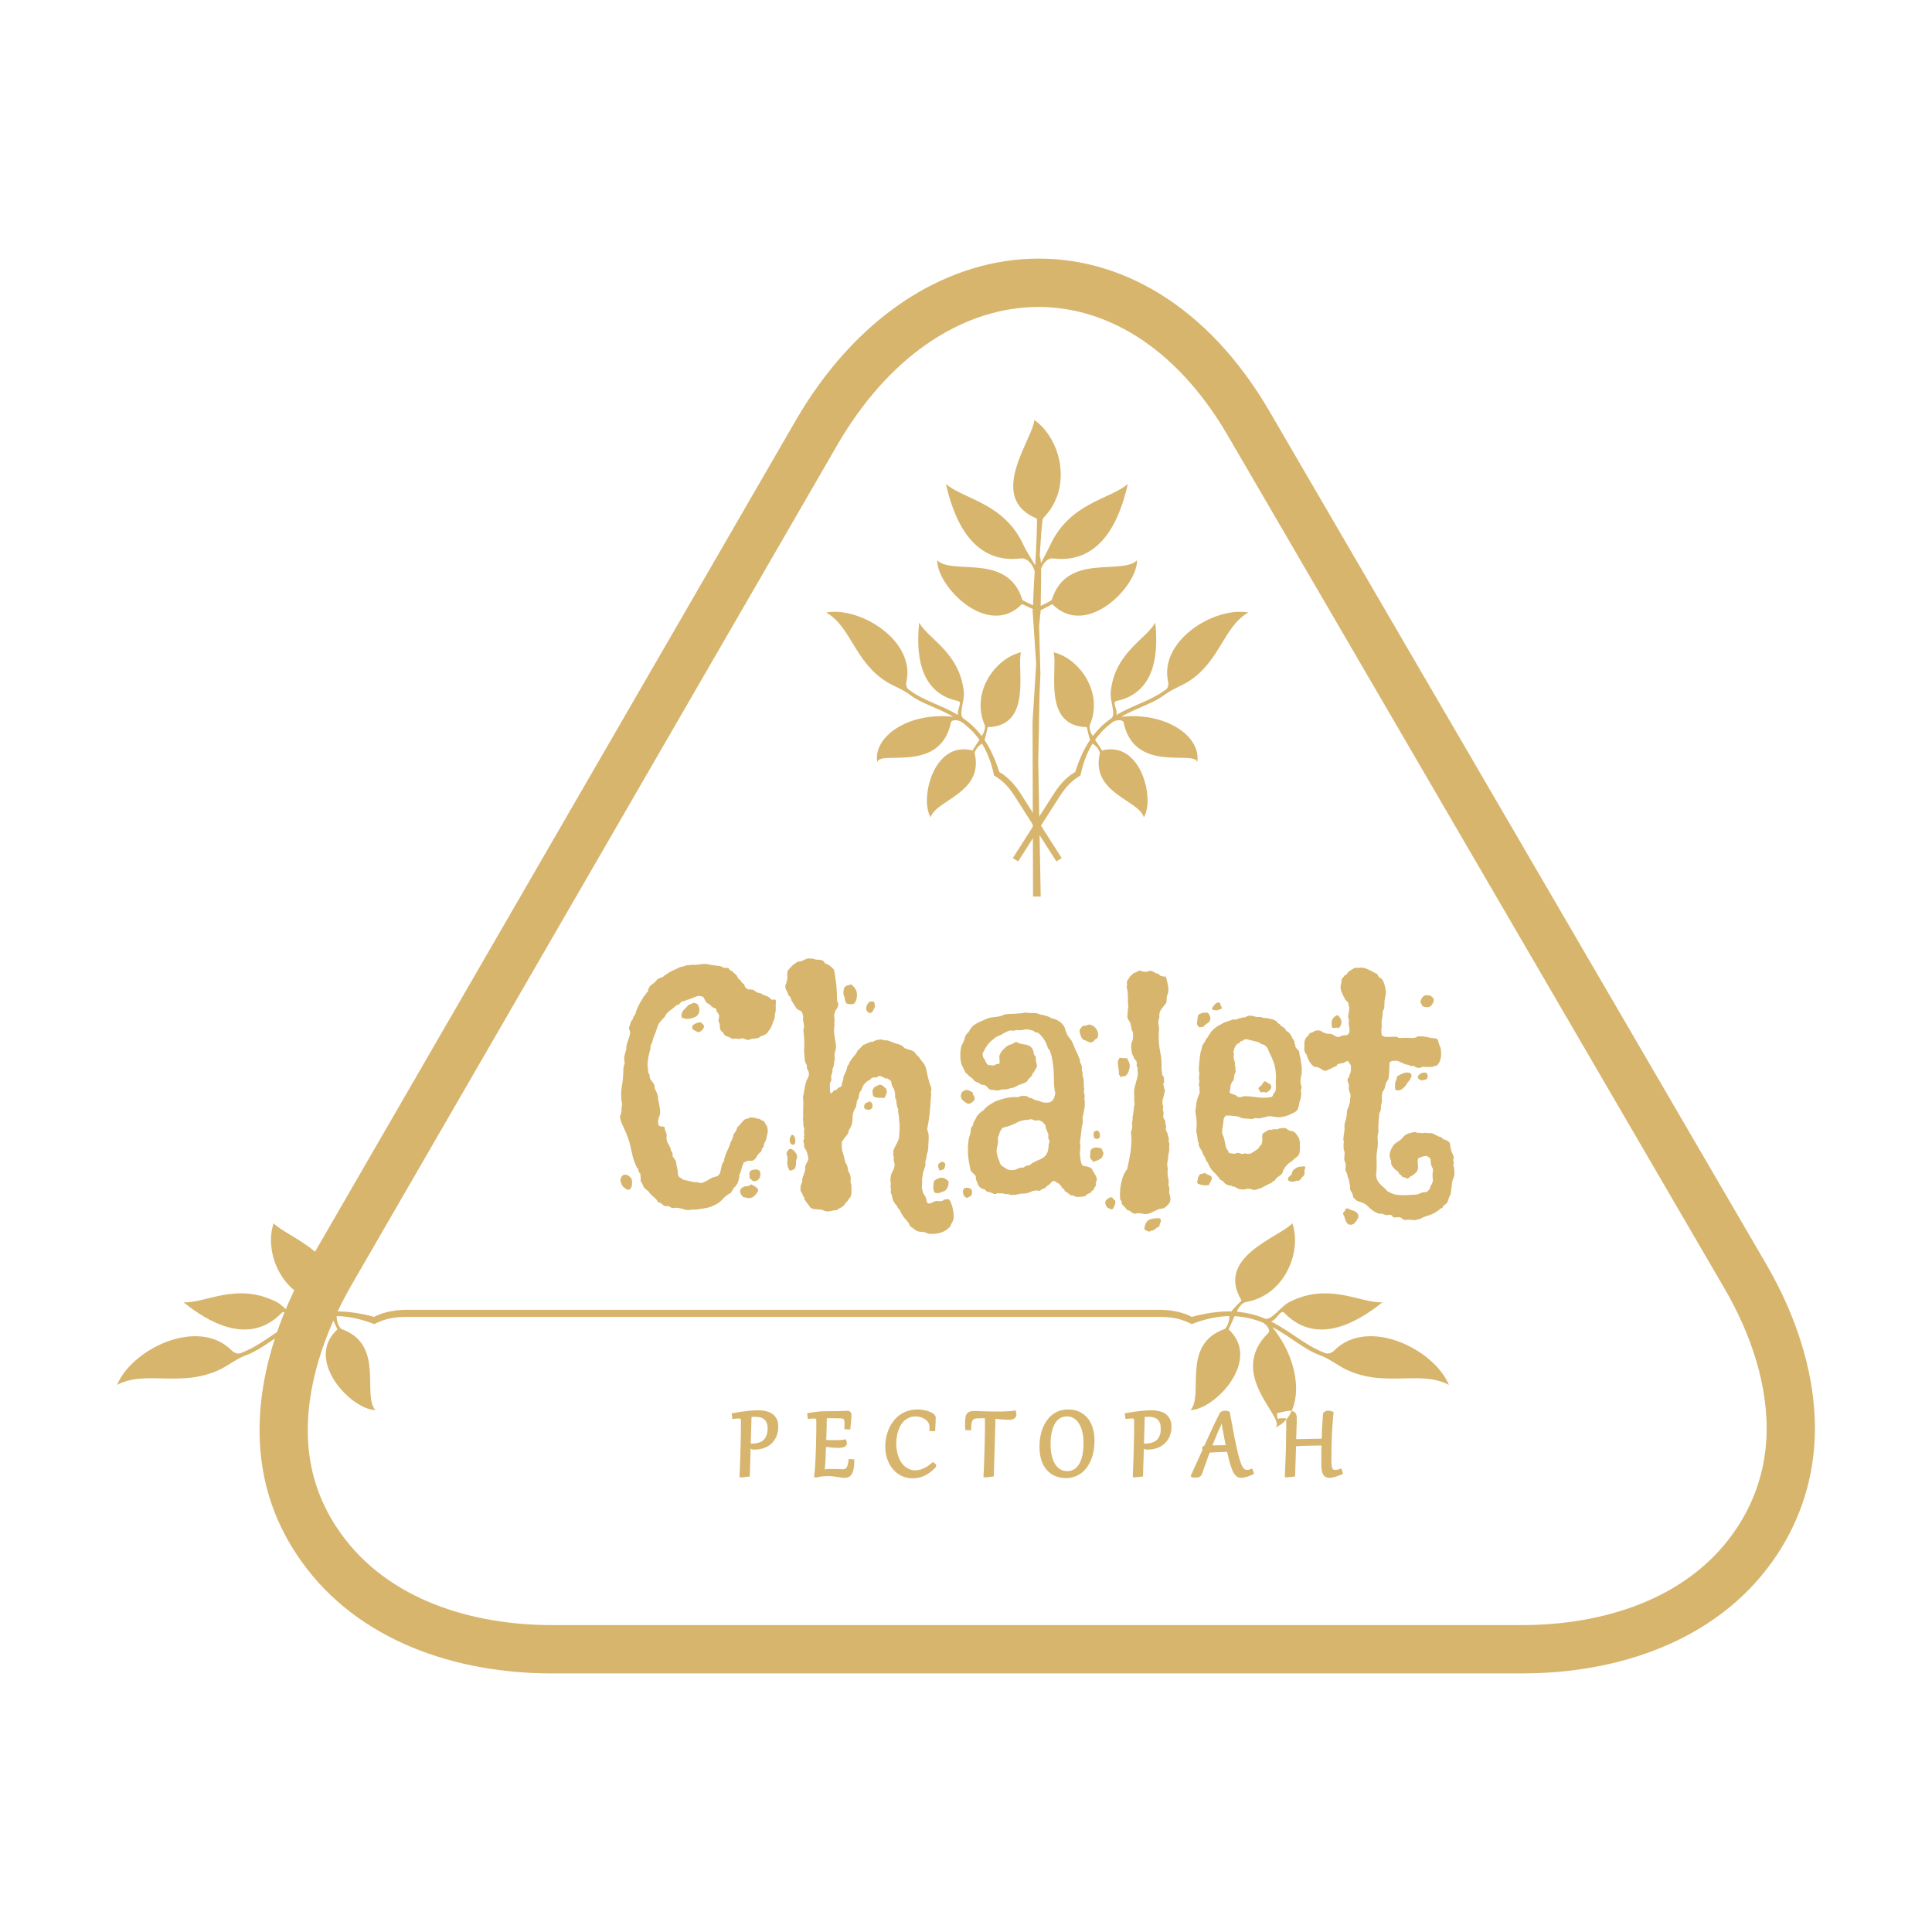 <svg width="66" height="66" viewBox="0 0 66 66" fill="none" xmlns="http://www.w3.org/2000/svg">
<path fill-rule="evenodd" clip-rule="evenodd" d="M10.599 43.042C9.51 44.926 8.751 47.15 8.882 49.349C8.966 50.808 9.443 52.139 10.29 53.328C12.239 56.078 15.605 57.166 18.844 57.166H52.007C55.242 57.166 58.599 56.081 60.548 53.342C61.418 52.119 61.912 50.717 61.989 49.218C62.097 47.112 61.388 44.99 60.34 43.191L43.365 14.048C39.135 6.784 31.262 7.31 27.173 14.381L10.599 43.042ZM12.023 43.871L28.598 15.21C32.062 9.223 38.359 8.725 41.944 14.88L58.915 44.023C59.799 45.539 60.434 47.358 60.343 49.134C60.282 50.32 59.896 51.415 59.207 52.382C57.581 54.669 54.695 55.515 52.007 55.515H18.844C16.153 55.515 13.26 54.666 11.634 52.372C10.965 51.432 10.595 50.404 10.525 49.252C10.417 47.389 11.103 45.465 12.023 43.871Z" fill="#D7B56D"/>
<path fill-rule="evenodd" clip-rule="evenodd" d="M41.87 49.37C41.863 49.326 41.853 49.279 41.843 49.235C41.83 49.157 41.813 49.077 41.799 48.999C41.783 48.912 41.766 48.824 41.752 48.736C41.746 48.703 41.739 48.669 41.736 48.635C41.678 48.757 41.625 48.878 41.571 49.002C41.521 49.127 41.467 49.252 41.42 49.377C41.494 49.377 41.564 49.373 41.638 49.373C41.715 49.373 41.793 49.37 41.87 49.37ZM36.454 50.256C36.514 50.256 36.571 50.249 36.625 50.225C36.679 50.205 36.726 50.178 36.766 50.138C36.81 50.097 36.843 50.05 36.874 50C36.907 49.939 36.934 49.875 36.951 49.808C36.974 49.734 36.991 49.656 36.998 49.575C37.011 49.488 37.015 49.4 37.015 49.312C37.015 49.174 37.005 49.026 36.968 48.891C36.941 48.79 36.901 48.686 36.84 48.602C36.793 48.534 36.736 48.477 36.665 48.44C36.598 48.403 36.528 48.386 36.45 48.386C36.39 48.386 36.333 48.393 36.276 48.416C36.225 48.437 36.178 48.467 36.138 48.504C36.094 48.544 36.057 48.592 36.03 48.645C35.997 48.703 35.97 48.77 35.953 48.834C35.93 48.912 35.913 48.989 35.903 49.067C35.893 49.154 35.889 49.242 35.889 49.329C35.889 49.471 35.899 49.616 35.936 49.751C35.963 49.852 36 49.956 36.061 50.04C36.108 50.108 36.168 50.165 36.239 50.205C36.306 50.239 36.377 50.256 36.454 50.256ZM44.279 49.164C44.346 49.164 44.41 49.161 44.477 49.161C44.558 49.157 44.639 49.154 44.719 49.154C44.8 49.154 44.88 49.151 44.958 49.151C45.022 49.151 45.086 49.147 45.149 49.147C45.153 49.104 45.153 49.06 45.156 49.016C45.156 48.949 45.159 48.881 45.163 48.814C45.166 48.74 45.169 48.666 45.176 48.588C45.179 48.501 45.186 48.41 45.193 48.325C45.193 48.298 45.2 48.275 45.217 48.255C45.23 48.238 45.247 48.228 45.264 48.218C45.28 48.207 45.3 48.201 45.321 48.197C45.337 48.191 45.358 48.191 45.374 48.191C45.401 48.191 45.425 48.194 45.445 48.197C45.472 48.204 45.495 48.211 45.519 48.221L45.556 48.238L45.553 48.282C45.542 48.376 45.536 48.474 45.529 48.571C45.522 48.659 45.516 48.75 45.509 48.841C45.505 48.925 45.499 49.013 45.495 49.1C45.492 49.184 45.492 49.272 45.489 49.356C45.485 49.444 45.485 49.535 45.485 49.623C45.482 49.717 45.482 49.811 45.482 49.906C45.482 49.959 45.485 50.013 45.492 50.067C45.495 50.097 45.502 50.135 45.516 50.161C45.522 50.178 45.532 50.192 45.549 50.202C45.566 50.212 45.586 50.215 45.606 50.215C45.63 50.215 45.653 50.212 45.677 50.209C45.707 50.205 45.737 50.195 45.764 50.185L45.821 50.161L45.882 50.347L45.835 50.367C45.791 50.384 45.751 50.404 45.707 50.418C45.67 50.431 45.633 50.444 45.596 50.455C45.563 50.465 45.532 50.471 45.499 50.478C45.468 50.482 45.438 50.485 45.408 50.485C45.368 50.485 45.327 50.478 45.29 50.458C45.25 50.438 45.22 50.407 45.2 50.37C45.176 50.33 45.163 50.279 45.153 50.232C45.143 50.168 45.139 50.101 45.139 50.037V49.828C45.139 49.781 45.139 49.737 45.139 49.69C45.139 49.646 45.139 49.602 45.139 49.558C45.143 49.518 45.143 49.481 45.143 49.441C45.143 49.42 45.143 49.4 45.143 49.383C45.082 49.383 45.018 49.383 44.958 49.383C44.877 49.383 44.797 49.387 44.719 49.387C44.639 49.39 44.558 49.39 44.477 49.393C44.41 49.397 44.343 49.4 44.276 49.404L44.242 50.438L43.967 50.471L43.889 50.461L43.893 50.407C43.899 50.239 43.906 50.071 43.913 49.902C43.92 49.747 43.923 49.592 43.93 49.437C43.933 49.289 43.936 49.141 43.936 48.992C43.94 48.844 43.94 48.696 43.94 48.551C43.94 48.528 43.94 48.507 43.936 48.487C43.936 48.477 43.933 48.467 43.926 48.464C43.923 48.457 43.913 48.453 43.906 48.45C43.889 48.447 43.869 48.447 43.849 48.447C43.802 48.447 43.752 48.45 43.701 48.457L43.644 48.467L43.62 48.282L43.671 48.268C43.748 48.248 43.825 48.231 43.903 48.214C43.956 48.204 44.014 48.197 44.067 48.197C44.108 48.197 44.151 48.201 44.188 48.218C44.222 48.234 44.252 48.258 44.269 48.292C44.286 48.325 44.292 48.359 44.296 48.393C44.299 48.43 44.299 48.467 44.299 48.504C44.299 48.538 44.299 48.571 44.299 48.605C44.296 48.656 44.296 48.703 44.292 48.753C44.289 48.821 44.289 48.891 44.286 48.959C44.286 49.029 44.282 49.097 44.279 49.164ZM41.08 49.528C41.074 49.511 41.067 49.494 41.067 49.478C41.067 49.424 41.101 49.397 41.144 49.387C41.238 49.174 41.336 48.965 41.433 48.757C41.507 48.598 41.584 48.437 41.668 48.278C41.678 48.261 41.689 48.245 41.709 48.231C41.722 48.221 41.736 48.214 41.752 48.207C41.769 48.201 41.786 48.197 41.803 48.194C41.82 48.191 41.833 48.191 41.85 48.191C41.87 48.191 41.89 48.191 41.914 48.197C41.937 48.201 41.957 48.207 41.981 48.218L42.008 48.231L42.014 48.261C42.048 48.453 42.085 48.645 42.122 48.837C42.149 48.992 42.179 49.144 42.213 49.296C42.236 49.41 42.26 49.528 42.29 49.643C42.31 49.727 42.334 49.815 42.361 49.895C42.377 49.953 42.398 50.01 42.424 50.064C42.441 50.097 42.461 50.135 42.485 50.161C42.502 50.178 42.519 50.192 42.542 50.202C42.562 50.209 42.586 50.212 42.609 50.212C42.626 50.212 42.643 50.212 42.66 50.209C42.68 50.202 42.703 50.195 42.723 50.188L42.781 50.168L42.841 50.347L42.794 50.37C42.727 50.404 42.656 50.434 42.582 50.455C42.522 50.471 42.458 50.485 42.394 50.485C42.361 50.485 42.324 50.478 42.293 50.465C42.256 50.448 42.226 50.424 42.199 50.394C42.169 50.36 42.142 50.32 42.122 50.279C42.095 50.225 42.075 50.165 42.055 50.108C42.028 50.03 42.004 49.949 41.984 49.872C41.961 49.781 41.941 49.69 41.92 49.599C41.823 49.602 41.729 49.602 41.631 49.606C41.531 49.609 41.426 49.616 41.326 49.623C41.309 49.666 41.289 49.713 41.272 49.761C41.255 49.808 41.238 49.855 41.225 49.899C41.205 49.956 41.185 50.01 41.164 50.064C41.151 50.104 41.138 50.145 41.121 50.188C41.111 50.219 41.101 50.246 41.09 50.276C41.08 50.3 41.074 50.323 41.064 50.347C41.053 50.374 41.037 50.401 41.02 50.421C41 50.438 40.983 50.451 40.959 50.461C40.936 50.471 40.916 50.475 40.892 50.475C40.876 50.475 40.855 50.478 40.839 50.478C40.825 50.478 40.812 50.478 40.798 50.475C40.781 50.475 40.768 50.475 40.755 50.475H40.738L40.67 50.428L40.691 50.384C40.761 50.232 40.832 50.077 40.899 49.926C40.959 49.791 41.02 49.66 41.08 49.528ZM39.105 48.406C39.105 48.453 39.101 48.501 39.101 48.548C39.098 48.639 39.095 48.73 39.095 48.824C39.091 48.935 39.088 49.05 39.085 49.161C39.081 49.215 39.081 49.265 39.078 49.316H39.111C39.185 49.316 39.259 49.309 39.33 49.289C39.38 49.275 39.434 49.255 39.478 49.225C39.511 49.198 39.545 49.168 39.568 49.134C39.592 49.097 39.609 49.063 39.622 49.023C39.636 48.986 39.642 48.949 39.649 48.912C39.652 48.874 39.652 48.841 39.652 48.804C39.652 48.736 39.646 48.666 39.622 48.602C39.602 48.558 39.575 48.514 39.535 48.484C39.498 48.453 39.454 48.433 39.407 48.42C39.353 48.406 39.296 48.4 39.239 48.4C39.209 48.4 39.179 48.4 39.152 48.403C39.135 48.403 39.122 48.406 39.105 48.406ZM39.075 49.481C39.075 49.501 39.075 49.525 39.075 49.548C39.068 49.687 39.064 49.825 39.061 49.963C39.058 50.104 39.051 50.246 39.048 50.387V50.438L38.772 50.471L38.695 50.461L38.698 50.407C38.705 50.239 38.712 50.074 38.718 49.906C38.722 49.751 38.728 49.596 38.732 49.441C38.735 49.292 38.739 49.144 38.742 48.996C38.745 48.844 38.745 48.696 38.745 48.544C38.745 48.528 38.745 48.507 38.742 48.49C38.739 48.484 38.735 48.477 38.732 48.474C38.728 48.467 38.718 48.464 38.712 48.464C38.695 48.457 38.675 48.457 38.658 48.457C38.608 48.457 38.557 48.464 38.51 48.47L38.45 48.477L38.423 48.282L38.48 48.271C38.544 48.261 38.608 48.251 38.671 48.241C38.742 48.228 38.812 48.218 38.883 48.211C38.957 48.201 39.031 48.191 39.105 48.187C39.175 48.181 39.246 48.177 39.32 48.177C39.407 48.177 39.495 48.184 39.582 48.204C39.659 48.218 39.736 48.248 39.804 48.292C39.871 48.339 39.925 48.396 39.962 48.47C40.005 48.551 40.019 48.645 40.019 48.74C40.019 48.851 40.002 48.962 39.958 49.067C39.918 49.161 39.861 49.245 39.783 49.316C39.706 49.387 39.615 49.437 39.518 49.471C39.41 49.508 39.296 49.521 39.182 49.521C39.152 49.521 39.118 49.518 39.091 49.498C39.085 49.494 39.081 49.488 39.075 49.481ZM36.413 50.495C36.286 50.495 36.165 50.471 36.047 50.424C35.936 50.377 35.839 50.306 35.758 50.215C35.674 50.118 35.614 50.003 35.573 49.879C35.526 49.73 35.51 49.572 35.51 49.417C35.51 49.309 35.516 49.205 35.536 49.097C35.553 48.996 35.58 48.895 35.617 48.8C35.651 48.709 35.694 48.622 35.752 48.541C35.805 48.464 35.866 48.393 35.943 48.332C36.017 48.275 36.098 48.228 36.188 48.197C36.286 48.164 36.387 48.15 36.487 48.15C36.612 48.15 36.736 48.17 36.85 48.218C36.961 48.265 37.059 48.336 37.139 48.426C37.227 48.524 37.284 48.642 37.324 48.763C37.374 48.912 37.391 49.07 37.391 49.225C37.391 49.333 37.381 49.441 37.364 49.545C37.347 49.646 37.321 49.747 37.284 49.845C37.247 49.936 37.203 50.02 37.149 50.101C37.096 50.182 37.032 50.249 36.958 50.31C36.884 50.367 36.8 50.414 36.712 50.444C36.615 50.478 36.514 50.495 36.413 50.495ZM34.004 48.47C34.004 48.548 34.001 48.625 34.001 48.703C33.998 48.81 33.994 48.918 33.991 49.026C33.988 49.137 33.984 49.252 33.981 49.366C33.977 49.481 33.974 49.596 33.971 49.713C33.967 49.828 33.964 49.943 33.961 50.057C33.957 50.168 33.954 50.276 33.951 50.387L33.947 50.438L33.675 50.471L33.598 50.461V50.407C33.605 50.296 33.608 50.182 33.615 50.071C33.618 49.963 33.621 49.855 33.625 49.751C33.628 49.646 33.631 49.542 33.635 49.437C33.638 49.333 33.642 49.225 33.642 49.117C33.645 49.002 33.645 48.888 33.648 48.777C33.648 48.669 33.648 48.561 33.648 48.453C33.631 48.453 33.615 48.453 33.598 48.45C33.561 48.45 33.524 48.45 33.49 48.45C33.453 48.45 33.42 48.45 33.386 48.453C33.359 48.453 33.332 48.457 33.309 48.464C33.289 48.467 33.272 48.477 33.255 48.487C33.238 48.501 33.228 48.517 33.218 48.534C33.205 48.561 33.195 48.598 33.188 48.629C33.181 48.676 33.178 48.73 33.178 48.78V48.861L32.973 48.854V48.8C32.969 48.733 32.969 48.666 32.969 48.602C32.969 48.548 32.969 48.49 32.98 48.437C32.983 48.393 32.996 48.349 33.02 48.309C33.047 48.268 33.084 48.241 33.124 48.224C33.174 48.207 33.228 48.201 33.279 48.201C33.322 48.201 33.363 48.204 33.403 48.204C33.45 48.207 33.5 48.207 33.547 48.211C33.598 48.211 33.652 48.214 33.702 48.214C33.752 48.218 33.806 48.218 33.856 48.218C33.93 48.218 34.004 48.218 34.078 48.218C34.132 48.218 34.189 48.218 34.246 48.218C34.29 48.214 34.334 48.214 34.377 48.214C34.411 48.211 34.444 48.211 34.478 48.207C34.505 48.204 34.535 48.204 34.562 48.201C34.589 48.197 34.612 48.194 34.639 48.187L34.69 48.177L34.707 48.228C34.717 48.255 34.723 48.288 34.723 48.319C34.723 48.379 34.697 48.43 34.646 48.46C34.592 48.494 34.525 48.501 34.465 48.501C34.387 48.501 34.31 48.497 34.233 48.49C34.159 48.484 34.082 48.477 34.004 48.47ZM31.915 49.976C31.924 49.983 31.935 49.99 31.941 49.996C31.951 50.003 31.958 50.013 31.965 50.02C31.975 50.037 31.982 50.054 31.982 50.071C31.982 50.091 31.975 50.108 31.965 50.121L31.962 50.124L31.958 50.128C31.901 50.192 31.837 50.252 31.767 50.303C31.706 50.347 31.639 50.387 31.572 50.418C31.508 50.448 31.441 50.468 31.37 50.482C31.306 50.495 31.239 50.502 31.172 50.502C31.085 50.502 31.001 50.488 30.917 50.465C30.836 50.438 30.762 50.404 30.691 50.357C30.621 50.31 30.557 50.252 30.503 50.188C30.446 50.121 30.399 50.047 30.362 49.969C30.322 49.885 30.292 49.798 30.271 49.707C30.251 49.609 30.241 49.511 30.241 49.41C30.241 49.309 30.251 49.208 30.271 49.107C30.292 49.009 30.322 48.912 30.362 48.817C30.402 48.723 30.453 48.639 30.513 48.558C30.574 48.474 30.644 48.403 30.728 48.342C30.812 48.282 30.907 48.234 31.007 48.201C31.115 48.164 31.232 48.15 31.347 48.15C31.424 48.15 31.505 48.157 31.582 48.174C31.646 48.187 31.709 48.204 31.77 48.231C31.817 48.251 31.864 48.275 31.904 48.309C31.935 48.339 31.965 48.376 31.965 48.42C31.965 48.477 31.965 48.534 31.962 48.588C31.958 48.672 31.955 48.753 31.948 48.834L31.945 48.891L31.75 48.888L31.753 48.827C31.753 48.821 31.753 48.814 31.753 48.807V48.804V48.8C31.756 48.794 31.756 48.787 31.756 48.78C31.753 48.743 31.75 48.709 31.743 48.672C31.733 48.639 31.72 48.608 31.703 48.581C31.683 48.551 31.656 48.524 31.625 48.501C31.595 48.477 31.562 48.457 31.525 48.44C31.488 48.423 31.447 48.41 31.407 48.4C31.367 48.393 31.323 48.386 31.279 48.386C31.209 48.386 31.138 48.396 31.075 48.423C31.014 48.447 30.96 48.477 30.91 48.517C30.859 48.561 30.819 48.612 30.782 48.666C30.745 48.726 30.715 48.79 30.691 48.858C30.668 48.928 30.648 49.002 30.638 49.077C30.624 49.154 30.617 49.232 30.617 49.312C30.617 49.4 30.628 49.488 30.641 49.575C30.658 49.653 30.678 49.727 30.708 49.801C30.732 49.865 30.765 49.926 30.806 49.983C30.843 50.033 30.886 50.077 30.937 50.118C30.984 50.151 31.034 50.178 31.091 50.199C31.145 50.219 31.202 50.229 31.263 50.229C31.306 50.229 31.35 50.222 31.397 50.212C31.444 50.205 31.491 50.188 31.535 50.168C31.585 50.148 31.636 50.121 31.683 50.091C31.733 50.057 31.783 50.017 31.831 49.976L31.861 49.949L31.894 49.966C31.901 49.969 31.908 49.973 31.915 49.976ZM28.245 48.453C28.245 48.49 28.245 48.531 28.242 48.568C28.242 48.635 28.239 48.703 28.239 48.773C28.235 48.848 28.232 48.925 28.232 49.002C28.229 49.063 28.229 49.127 28.225 49.191C28.276 49.195 28.329 49.198 28.38 49.198C28.437 49.198 28.491 49.198 28.548 49.198C28.605 49.198 28.659 49.198 28.712 49.195C28.756 49.191 28.803 49.184 28.847 49.174L28.894 49.168L28.911 49.211C28.921 49.242 28.931 49.275 28.931 49.306C28.931 49.34 28.921 49.366 28.897 49.39C28.88 49.41 28.854 49.427 28.827 49.437C28.8 49.447 28.77 49.454 28.743 49.454C28.706 49.461 28.672 49.461 28.639 49.461C28.565 49.461 28.491 49.457 28.417 49.451C28.35 49.444 28.286 49.437 28.218 49.43C28.218 49.454 28.218 49.474 28.215 49.498C28.215 49.552 28.212 49.606 28.208 49.66C28.208 49.717 28.205 49.774 28.202 49.835C28.198 49.892 28.195 49.949 28.192 50.007C28.188 50.057 28.185 50.108 28.178 50.158C28.178 50.172 28.178 50.182 28.175 50.195C28.212 50.192 28.245 50.188 28.279 50.185C28.333 50.182 28.387 50.182 28.437 50.182C28.501 50.182 28.561 50.182 28.622 50.185C28.679 50.188 28.733 50.192 28.786 50.192C28.813 50.192 28.84 50.188 28.864 50.178C28.884 50.172 28.901 50.158 28.914 50.141C28.934 50.118 28.948 50.084 28.954 50.054C28.971 50.003 28.978 49.949 28.985 49.895L28.991 49.842L29.186 49.855L29.183 49.909C29.183 49.996 29.176 50.087 29.163 50.175C29.149 50.236 29.132 50.3 29.099 50.354C29.072 50.397 29.038 50.438 28.988 50.458C28.944 50.478 28.901 50.485 28.854 50.485C28.813 50.485 28.773 50.482 28.733 50.475C28.689 50.468 28.645 50.461 28.602 50.455C28.551 50.448 28.501 50.441 28.45 50.434C28.393 50.428 28.336 50.424 28.279 50.424C28.222 50.424 28.161 50.431 28.101 50.434C28.034 50.441 27.966 50.455 27.903 50.471H27.893L27.805 50.461L27.815 50.404C27.825 50.33 27.832 50.256 27.839 50.182C27.846 50.087 27.852 49.993 27.856 49.895C27.862 49.788 27.866 49.68 27.869 49.569C27.876 49.454 27.879 49.336 27.879 49.218C27.883 49.104 27.883 48.989 27.886 48.871C27.886 48.763 27.886 48.652 27.886 48.544C27.886 48.528 27.886 48.507 27.883 48.49C27.879 48.484 27.879 48.477 27.872 48.474C27.869 48.467 27.859 48.467 27.856 48.464C27.839 48.46 27.815 48.457 27.799 48.457C27.775 48.457 27.755 48.46 27.735 48.46C27.708 48.464 27.681 48.467 27.654 48.47L27.597 48.477L27.573 48.278L27.627 48.268C27.684 48.261 27.741 48.251 27.799 48.245C27.846 48.238 27.893 48.231 27.943 48.224C27.987 48.221 28.03 48.218 28.074 48.214C28.111 48.211 28.151 48.211 28.188 48.211C28.279 48.211 28.373 48.211 28.464 48.207C28.541 48.207 28.618 48.204 28.696 48.204C28.753 48.201 28.806 48.201 28.86 48.197C28.887 48.197 28.917 48.194 28.944 48.194C28.981 48.194 29.018 48.204 29.045 48.231C29.079 48.258 29.089 48.295 29.089 48.336C29.089 48.359 29.089 48.383 29.085 48.403C29.082 48.44 29.082 48.477 29.079 48.517C29.075 48.561 29.069 48.605 29.065 48.649C29.062 48.693 29.058 48.736 29.052 48.78L29.045 48.834L28.843 48.824L28.847 48.767C28.85 48.746 28.85 48.723 28.85 48.703C28.85 48.682 28.85 48.666 28.85 48.645C28.85 48.608 28.85 48.568 28.843 48.531C28.84 48.514 28.833 48.494 28.823 48.48C28.813 48.47 28.8 48.467 28.786 48.464C28.756 48.453 28.723 48.453 28.692 48.453C28.639 48.453 28.585 48.45 28.531 48.45C28.487 48.45 28.44 48.45 28.397 48.45H28.35C28.326 48.45 28.302 48.45 28.276 48.45C28.266 48.45 28.256 48.45 28.245 48.453ZM25.672 48.406C25.672 48.453 25.672 48.501 25.668 48.548C25.665 48.639 25.665 48.73 25.662 48.824C25.658 48.935 25.655 49.05 25.651 49.161C25.651 49.215 25.648 49.265 25.648 49.316H25.682C25.752 49.316 25.83 49.309 25.897 49.289C25.947 49.275 26.001 49.255 26.045 49.225C26.082 49.198 26.112 49.168 26.135 49.134C26.159 49.097 26.176 49.063 26.189 49.023C26.203 48.986 26.213 48.949 26.216 48.912C26.219 48.874 26.223 48.841 26.223 48.804C26.223 48.736 26.216 48.666 26.189 48.602C26.169 48.558 26.142 48.514 26.105 48.484C26.065 48.453 26.024 48.433 25.977 48.42C25.92 48.406 25.863 48.4 25.806 48.4C25.779 48.4 25.749 48.4 25.719 48.403C25.702 48.403 25.689 48.406 25.672 48.406ZM25.641 49.481C25.641 49.501 25.641 49.525 25.641 49.548C25.638 49.687 25.631 49.825 25.628 49.963C25.625 50.104 25.621 50.246 25.615 50.387V50.438L25.339 50.471L25.262 50.461L25.265 50.407C25.272 50.239 25.279 50.074 25.285 49.906C25.292 49.751 25.295 49.596 25.299 49.441C25.302 49.292 25.309 49.144 25.309 48.996C25.312 48.844 25.312 48.696 25.312 48.544C25.312 48.528 25.312 48.507 25.309 48.49C25.305 48.484 25.305 48.477 25.299 48.474C25.295 48.467 25.289 48.464 25.282 48.464C25.265 48.457 25.242 48.457 25.225 48.457C25.174 48.457 25.124 48.464 25.077 48.47L25.02 48.477L24.993 48.282L25.047 48.271C25.111 48.261 25.174 48.251 25.238 48.241C25.309 48.228 25.379 48.218 25.45 48.211C25.524 48.201 25.598 48.191 25.672 48.187C25.742 48.181 25.816 48.177 25.887 48.177C25.974 48.177 26.061 48.184 26.149 48.204C26.229 48.218 26.303 48.248 26.374 48.292C26.441 48.339 26.491 48.396 26.532 48.47C26.572 48.551 26.586 48.645 26.586 48.74C26.586 48.851 26.569 48.962 26.525 49.067C26.485 49.161 26.428 49.245 26.354 49.316C26.276 49.387 26.186 49.437 26.085 49.471C25.977 49.508 25.863 49.521 25.749 49.521C25.719 49.521 25.685 49.518 25.662 49.498C25.655 49.494 25.648 49.488 25.641 49.481ZM12.786 45.233C13.109 45.074 13.381 44.987 13.898 44.987H26.747H39.599C40.116 44.987 40.388 45.074 40.711 45.233C41.191 45.047 41.615 44.966 41.994 44.96C42.008 45.084 41.944 45.313 41.836 45.401C40.338 45.923 41.138 47.655 40.67 48.17C41.49 48.16 43.12 46.466 41.971 45.414C41.967 45.411 42.125 45.094 42.169 44.963C42.529 44.98 42.848 45.064 43.14 45.182C43.264 45.246 43.416 45.438 43.332 45.529C41.87 46.961 43.953 48.447 43.57 48.763C44.477 48.393 44.581 46.728 43.463 45.334C44.078 45.657 44.561 46.102 45.059 46.284C45.408 46.408 45.694 46.644 45.986 46.786C47.316 47.419 48.519 46.789 49.497 47.311C49 46.095 46.728 44.97 45.576 46.139C45.492 46.223 45.354 46.277 45.227 46.206L45.21 46.199C44.575 45.95 44.078 45.472 43.422 45.145C43.634 45.071 43.735 44.73 43.869 44.845C45.005 46.017 46.423 45.131 47.229 44.488C46.487 44.532 45.398 43.78 44.037 44.485C43.748 44.633 43.446 45.105 43.224 45.051C42.938 44.929 42.623 44.842 42.25 44.811C42.293 44.69 42.414 44.525 42.535 44.485C43.889 44.269 44.484 42.76 44.148 41.786C43.738 42.261 41.497 42.925 42.414 44.427C42.414 44.431 42.135 44.7 42.065 44.801C41.682 44.791 41.225 44.848 40.711 44.987C40.529 44.879 40.12 44.744 39.605 44.744C38.695 44.744 27.657 44.744 26.747 44.744C25.84 44.744 14.802 44.744 13.892 44.744C13.378 44.744 12.968 44.879 12.783 44.987H12.786C12.272 44.848 11.815 44.791 11.432 44.801C11.362 44.7 11.083 44.431 11.083 44.427C12 42.925 9.759 42.261 9.349 41.786C9.013 42.76 9.608 44.269 10.962 44.485C11.083 44.525 11.204 44.69 11.247 44.811C10.874 44.842 10.559 44.929 10.273 45.051C10.051 45.105 9.749 44.633 9.46 44.485C8.099 43.78 7.011 44.532 6.268 44.488C7.074 45.131 8.492 46.017 9.628 44.845C9.762 44.73 9.86 45.071 10.075 45.145C9.42 45.472 8.922 45.95 8.284 46.199L8.271 46.206C8.143 46.277 8.005 46.223 7.921 46.139C6.765 44.97 4.494 46.095 4 47.311C4.978 46.789 6.177 47.419 7.511 46.786C7.803 46.644 8.089 46.408 8.438 46.284C8.932 46.102 9.416 45.657 10.034 45.334C8.916 46.728 9.016 48.393 9.927 48.763C9.544 48.447 11.627 46.961 10.165 45.529C10.082 45.438 10.233 45.246 10.357 45.182C10.649 45.064 10.969 44.98 11.328 44.963C11.372 45.094 11.53 45.411 11.526 45.414C10.377 46.466 12.007 48.16 12.823 48.17C12.36 47.655 13.159 45.923 11.661 45.401C11.553 45.313 11.489 45.084 11.503 44.96C11.882 44.966 12.306 45.047 12.783 45.233H12.786Z" fill="#D7B56D"/>
<path fill-rule="evenodd" clip-rule="evenodd" d="M25.667 40.455C25.717 40.489 25.764 40.519 25.811 40.543C25.858 40.57 25.888 40.61 25.902 40.667C25.868 40.748 25.818 40.812 25.757 40.866C25.697 40.92 25.616 40.94 25.515 40.924C25.495 40.91 25.475 40.903 25.452 40.903C25.431 40.903 25.408 40.9 25.378 40.893C25.371 40.863 25.358 40.843 25.341 40.836C25.324 40.822 25.311 40.809 25.304 40.785C25.267 40.701 25.28 40.63 25.341 40.583C25.401 40.533 25.465 40.516 25.529 40.526C25.586 40.499 25.63 40.482 25.657 40.475L25.667 40.455ZM21.584 40.519C21.571 40.553 21.551 40.587 21.53 40.614C21.51 40.644 21.47 40.651 21.413 40.637C21.379 40.614 21.342 40.587 21.305 40.556C21.268 40.523 21.242 40.479 21.221 40.422C21.205 40.385 21.198 40.358 21.195 40.334C21.191 40.314 21.195 40.287 21.211 40.25C21.238 40.172 21.282 40.132 21.342 40.128C21.403 40.122 21.46 40.149 21.52 40.206C21.561 40.243 21.584 40.287 21.591 40.334C21.594 40.385 21.591 40.449 21.584 40.519ZM25.603 40.25C25.61 40.206 25.61 40.169 25.603 40.139C25.596 40.105 25.599 40.068 25.613 40.024C25.65 39.984 25.707 39.957 25.791 39.95C25.872 39.943 25.932 39.967 25.966 40.024C25.989 40.125 25.976 40.206 25.929 40.27C25.882 40.334 25.808 40.361 25.71 40.347C25.69 40.31 25.653 40.28 25.603 40.25ZM23.936 34.923C24.02 34.987 24.061 35.038 24.05 35.071C24.044 35.108 24.03 35.139 24.003 35.169C23.98 35.196 23.953 35.22 23.919 35.24C23.889 35.257 23.856 35.263 23.829 35.257C23.785 35.226 23.745 35.203 23.711 35.193C23.674 35.176 23.654 35.152 23.647 35.115C23.634 35.058 23.664 35.011 23.738 34.977C23.812 34.94 23.879 34.923 23.936 34.923ZM23.305 34.785C23.284 34.734 23.278 34.687 23.281 34.65C23.291 34.61 23.305 34.573 23.331 34.536C23.358 34.502 23.385 34.468 23.419 34.441C23.449 34.411 23.476 34.384 23.496 34.354C23.526 34.327 23.557 34.307 23.593 34.3C23.631 34.293 23.657 34.28 23.677 34.259C23.765 34.259 23.819 34.283 23.846 34.334C23.869 34.384 23.886 34.428 23.893 34.462C23.899 34.596 23.852 34.691 23.748 34.741C23.644 34.792 23.536 34.812 23.422 34.805C23.385 34.785 23.348 34.775 23.305 34.785ZM31.93 40.745C31.896 40.684 31.879 40.617 31.883 40.539C31.886 40.459 31.896 40.395 31.909 40.347C31.946 40.31 31.993 40.28 32.054 40.257C32.114 40.23 32.178 40.226 32.242 40.24C32.319 40.283 32.36 40.307 32.363 40.321C32.366 40.331 32.38 40.341 32.403 40.347C32.413 40.489 32.373 40.603 32.272 40.688C32.215 40.705 32.161 40.721 32.111 40.745C32.064 40.765 32.004 40.765 31.93 40.745ZM32.296 39.778C32.279 39.886 32.255 39.943 32.218 39.957C32.182 39.967 32.141 39.977 32.091 39.984C32.047 39.876 32.037 39.805 32.057 39.771C32.081 39.741 32.108 39.717 32.135 39.704C32.161 39.691 32.192 39.687 32.225 39.697C32.259 39.707 32.279 39.734 32.296 39.778ZM27.044 39.252C27.108 39.289 27.162 39.343 27.202 39.414C27.242 39.485 27.239 39.559 27.195 39.64C27.195 39.738 27.192 39.802 27.185 39.832C27.179 39.859 27.169 39.893 27.152 39.926C27.125 39.943 27.095 39.957 27.068 39.97C27.038 39.987 27.007 39.99 26.97 39.984C26.906 39.866 26.883 39.765 26.896 39.667C26.91 39.569 26.9 39.482 26.863 39.404C26.88 39.374 26.893 39.347 26.906 39.316C26.923 39.289 26.943 39.266 26.97 39.252H27.044ZM27.044 38.771C27.074 38.764 27.098 38.774 27.122 38.801C27.142 38.831 27.158 38.865 27.165 38.906C27.169 38.943 27.169 38.983 27.165 39.023C27.158 39.064 27.142 39.087 27.122 39.104C27.078 39.111 27.044 39.097 27.017 39.071C26.994 39.044 26.98 39.01 26.977 38.976C26.974 38.939 26.977 38.902 26.994 38.862C27.007 38.821 27.024 38.791 27.044 38.771ZM29.517 37.827C29.517 37.807 29.52 37.787 29.524 37.773C29.534 37.76 29.537 37.736 29.537 37.709C29.557 37.696 29.584 37.682 29.615 37.666C29.648 37.652 29.678 37.639 29.709 37.625C29.756 37.645 29.789 37.682 29.803 37.73C29.82 37.783 29.806 37.827 29.773 37.871C29.735 37.905 29.689 37.918 29.628 37.908C29.567 37.898 29.527 37.871 29.517 37.827ZM30.229 37.484C30.216 37.497 30.199 37.507 30.172 37.511C30.145 37.514 30.129 37.511 30.115 37.494C30.072 37.511 30.008 37.507 29.927 37.49C29.843 37.474 29.806 37.426 29.816 37.356C29.799 37.285 29.803 37.238 29.82 37.218C29.836 37.194 29.853 37.17 29.867 37.14C29.924 37.113 29.971 37.09 30.001 37.073C30.035 37.052 30.072 37.052 30.115 37.066C30.149 37.083 30.176 37.1 30.189 37.12C30.203 37.14 30.226 37.16 30.263 37.174C30.28 37.211 30.287 37.245 30.293 37.282C30.303 37.319 30.293 37.349 30.273 37.379L30.229 37.484ZM29.846 34.216C29.867 34.243 29.88 34.273 29.88 34.297C29.88 34.32 29.883 34.35 29.89 34.388C29.877 34.425 29.853 34.472 29.82 34.532C29.789 34.593 29.749 34.617 29.695 34.6C29.668 34.593 29.641 34.573 29.615 34.536C29.591 34.502 29.584 34.462 29.591 34.421C29.605 34.347 29.631 34.293 29.672 34.253C29.709 34.212 29.769 34.202 29.846 34.216ZM29.077 33.626C29.205 33.727 29.272 33.838 29.275 33.963C29.279 34.088 29.252 34.192 29.195 34.27C29.158 34.297 29.114 34.31 29.06 34.307C29.006 34.303 28.959 34.293 28.916 34.28C28.902 34.253 28.889 34.222 28.875 34.195C28.859 34.165 28.855 34.128 28.862 34.088C28.822 34.03 28.805 33.953 28.815 33.852C28.825 33.751 28.865 33.69 28.939 33.666C28.959 33.666 29.006 33.656 29.077 33.626ZM28.371 37.356C28.405 37.342 28.439 37.319 28.465 37.282C28.496 37.245 28.536 37.228 28.586 37.228C28.6 37.184 28.634 37.157 28.687 37.14C28.741 37.127 28.765 37.09 28.758 37.026C28.771 36.988 28.785 36.948 28.798 36.904C28.815 36.864 28.818 36.823 28.808 36.79C28.838 36.729 28.865 36.672 28.889 36.618C28.916 36.56 28.933 36.493 28.949 36.422C28.976 36.395 28.996 36.362 29.006 36.328C29.017 36.291 29.033 36.261 29.057 36.24C29.09 36.176 29.134 36.119 29.178 36.075C29.225 36.028 29.262 35.968 29.292 35.897C29.363 35.826 29.406 35.786 29.423 35.769C29.443 35.755 29.457 35.732 29.474 35.705C29.527 35.685 29.588 35.658 29.645 35.631C29.699 35.6 29.759 35.587 29.826 35.587C29.867 35.553 29.93 35.53 30.018 35.516C30.102 35.506 30.172 35.516 30.219 35.543C30.28 35.53 30.34 35.54 30.407 35.573C30.475 35.604 30.549 35.631 30.626 35.654C30.683 35.664 30.737 35.685 30.78 35.705C30.828 35.728 30.864 35.759 30.895 35.803C30.959 35.823 31.002 35.84 31.022 35.85C31.043 35.86 31.066 35.867 31.086 35.867C31.174 35.887 31.234 35.924 31.268 35.978C31.305 36.032 31.348 36.075 31.395 36.112C31.439 36.183 31.486 36.251 31.537 36.304C31.584 36.362 31.62 36.443 31.644 36.54C31.678 36.719 31.715 36.867 31.748 36.982C31.755 37.019 31.768 37.046 31.782 37.073C31.795 37.096 31.805 37.127 31.812 37.164C31.819 37.197 31.819 37.231 31.809 37.258C31.799 37.288 31.799 37.322 31.812 37.356C31.792 37.642 31.772 37.895 31.748 38.117C31.735 38.225 31.721 38.312 31.708 38.387C31.691 38.457 31.681 38.525 31.674 38.589C31.704 38.66 31.721 38.73 31.725 38.801C31.728 38.875 31.725 38.953 31.718 39.04C31.718 39.087 31.715 39.138 31.711 39.188C31.708 39.239 31.704 39.289 31.694 39.34C31.668 39.411 31.654 39.455 31.657 39.468C31.661 39.482 31.661 39.495 31.651 39.512C31.647 39.559 31.637 39.606 31.62 39.65C31.607 39.691 31.607 39.744 31.62 39.798C31.607 39.829 31.594 39.862 31.584 39.903C31.573 39.94 31.56 39.98 31.547 40.014C31.533 40.051 31.523 40.088 31.523 40.128C31.523 40.166 31.516 40.199 31.503 40.226C31.503 40.294 31.5 40.351 31.5 40.405C31.496 40.459 31.493 40.519 31.493 40.583C31.513 40.654 31.523 40.688 31.52 40.688C31.516 40.688 31.513 40.691 31.513 40.701C31.537 40.755 31.563 40.812 31.6 40.859C31.637 40.91 31.651 40.967 31.651 41.031C31.668 41.075 31.688 41.099 31.711 41.109C31.735 41.116 31.765 41.112 31.799 41.102C31.829 41.092 31.862 41.075 31.893 41.058C31.926 41.041 31.96 41.028 31.993 41.021C32.044 41.035 32.098 41.041 32.151 41.031C32.202 41.025 32.242 41.004 32.262 40.967C32.276 40.984 32.296 40.984 32.316 40.974C32.34 40.964 32.363 40.961 32.39 40.967C32.427 40.974 32.454 41.008 32.477 41.065C32.497 41.122 32.514 41.173 32.531 41.213C32.544 41.271 32.558 41.328 32.565 41.385C32.578 41.442 32.581 41.513 32.581 41.591C32.575 41.655 32.558 41.712 32.524 41.766C32.491 41.82 32.471 41.867 32.454 41.911C32.353 42.012 32.245 42.079 32.121 42.116C32.004 42.15 31.866 42.16 31.718 42.147C31.668 42.126 31.627 42.109 31.6 42.099C31.573 42.089 31.54 42.083 31.503 42.083C31.389 42.083 31.305 42.056 31.254 42.008C31.197 41.958 31.143 41.917 31.086 41.891C31.066 41.82 31.032 41.756 30.985 41.709C30.938 41.658 30.891 41.601 30.841 41.537C30.824 41.506 30.814 41.48 30.797 41.456C30.784 41.432 30.77 41.405 30.754 41.375C30.74 41.341 30.723 41.311 30.697 41.291C30.67 41.267 30.656 41.24 30.649 41.203C30.555 41.112 30.502 41.021 30.488 40.937C30.475 40.849 30.451 40.779 30.424 40.721C30.438 40.671 30.438 40.62 30.431 40.573C30.418 40.523 30.421 40.479 30.434 40.442C30.428 40.408 30.421 40.368 30.418 40.321C30.414 40.273 30.421 40.223 30.434 40.162C30.448 40.098 30.475 40.038 30.512 39.977C30.545 39.916 30.562 39.845 30.562 39.768C30.549 39.724 30.539 39.687 30.532 39.653C30.522 39.623 30.525 39.583 30.542 39.532C30.518 39.502 30.515 39.471 30.518 39.434C30.525 39.397 30.522 39.364 30.512 39.327C30.539 39.249 30.569 39.178 30.606 39.118C30.643 39.057 30.673 38.99 30.703 38.909C30.717 38.825 30.727 38.737 30.73 38.646C30.733 38.558 30.733 38.478 30.733 38.407C30.72 38.343 30.713 38.279 30.713 38.215C30.713 38.151 30.707 38.09 30.69 38.029C30.676 37.982 30.673 37.949 30.68 37.938C30.686 37.928 30.69 37.922 30.69 37.915C30.649 37.814 30.626 37.73 30.626 37.662C30.626 37.595 30.609 37.541 30.576 37.507C30.582 37.47 30.582 37.423 30.576 37.362C30.565 37.302 30.555 37.251 30.542 37.204C30.525 37.184 30.515 37.167 30.505 37.147C30.495 37.13 30.485 37.113 30.478 37.096C30.461 37.062 30.455 37.026 30.451 36.992C30.448 36.955 30.438 36.931 30.424 36.918C30.411 36.901 30.394 36.891 30.374 36.884C30.357 36.877 30.344 36.864 30.327 36.84C30.29 36.85 30.26 36.847 30.229 36.83C30.203 36.817 30.172 36.8 30.139 36.783C30.108 36.766 30.075 36.756 30.045 36.756C30.011 36.756 29.984 36.773 29.954 36.81C29.883 36.8 29.83 36.806 29.799 36.82C29.766 36.833 29.739 36.86 29.719 36.894C29.705 36.887 29.689 36.894 29.672 36.911C29.651 36.928 29.631 36.941 29.611 36.948C29.598 36.962 29.574 36.985 29.541 37.019C29.51 37.049 29.487 37.083 29.474 37.11C29.443 37.194 29.423 37.245 29.413 37.258C29.403 37.275 29.39 37.288 29.376 37.302C29.363 37.339 29.352 37.373 29.346 37.41C29.336 37.447 29.332 37.48 29.332 37.517C29.295 37.558 29.275 37.605 29.268 37.656C29.262 37.706 29.252 37.76 29.238 37.817C29.158 37.945 29.121 38.063 29.124 38.168C29.131 38.269 29.114 38.37 29.077 38.471C29.064 38.508 29.04 38.545 29.013 38.589C28.996 38.609 28.99 38.633 28.986 38.66C28.983 38.683 28.976 38.707 28.97 38.727C28.956 38.751 28.933 38.777 28.902 38.815C28.869 38.852 28.845 38.879 28.832 38.899C28.808 38.943 28.785 38.98 28.758 39.007C28.751 39.158 28.758 39.269 28.781 39.343C28.808 39.418 28.828 39.492 28.842 39.562C28.862 39.663 28.882 39.724 28.895 39.741C28.909 39.758 28.922 39.781 28.939 39.812C28.959 39.896 28.97 39.95 28.97 39.97C28.97 39.994 28.973 40.007 28.983 40.014C29.047 40.122 29.07 40.213 29.06 40.287C29.05 40.364 29.06 40.428 29.087 40.486V40.775C29.074 40.846 29.057 40.893 29.04 40.91C29.02 40.927 29.006 40.947 28.993 40.967C28.97 41.011 28.949 41.041 28.926 41.055C28.906 41.068 28.889 41.089 28.875 41.119C28.825 41.19 28.775 41.233 28.731 41.25C28.684 41.271 28.647 41.291 28.617 41.321C28.573 41.345 28.539 41.351 28.509 41.348C28.482 41.345 28.455 41.351 28.425 41.365C28.311 41.385 28.234 41.389 28.2 41.375C28.163 41.361 28.126 41.348 28.082 41.331C28.019 41.318 27.951 41.311 27.881 41.311C27.807 41.311 27.743 41.291 27.689 41.257C27.602 41.136 27.531 41.041 27.474 40.967C27.488 40.947 27.484 40.924 27.468 40.903C27.451 40.883 27.434 40.859 27.421 40.839C27.421 40.802 27.404 40.765 27.377 40.728C27.35 40.688 27.337 40.641 27.347 40.583C27.347 40.546 27.353 40.506 27.367 40.462C27.38 40.422 27.397 40.388 27.41 40.368C27.4 40.317 27.404 40.27 27.421 40.226C27.434 40.186 27.447 40.145 27.464 40.105C27.478 40.068 27.488 40.027 27.501 39.987C27.511 39.947 27.511 39.903 27.505 39.852C27.521 39.795 27.545 39.744 27.575 39.697C27.609 39.65 27.619 39.603 27.612 39.552C27.605 39.519 27.599 39.485 27.592 39.458C27.585 39.428 27.575 39.397 27.568 39.37C27.541 39.3 27.521 39.256 27.505 39.242C27.491 39.229 27.481 39.215 27.474 39.199C27.474 39.128 27.468 39.067 27.454 39.017C27.437 38.966 27.444 38.929 27.474 38.909C27.461 38.838 27.457 38.801 27.468 38.801C27.478 38.801 27.484 38.794 27.484 38.781C27.471 38.761 27.464 38.727 27.464 38.68C27.464 38.633 27.471 38.599 27.484 38.579C27.464 38.542 27.451 38.505 27.447 38.468C27.444 38.427 27.441 38.383 27.441 38.329C27.441 38.302 27.437 38.272 27.431 38.242C27.424 38.208 27.427 38.181 27.441 38.161C27.434 38.04 27.434 37.922 27.441 37.81C27.447 37.703 27.444 37.592 27.431 37.484C27.444 37.413 27.457 37.346 27.468 37.285C27.478 37.224 27.491 37.157 27.505 37.076C27.521 36.992 27.548 36.911 27.595 36.83C27.642 36.753 27.649 36.668 27.612 36.584C27.599 36.571 27.585 36.54 27.568 36.496C27.555 36.456 27.555 36.419 27.568 36.392C27.521 36.335 27.491 36.254 27.488 36.15C27.484 36.045 27.478 35.954 27.464 35.867C27.478 35.765 27.481 35.654 27.474 35.533C27.468 35.412 27.457 35.3 27.441 35.199C27.471 35.115 27.474 35.031 27.454 34.95C27.431 34.869 27.427 34.792 27.441 34.721C27.427 34.677 27.414 34.627 27.397 34.569C27.363 34.539 27.33 34.519 27.303 34.509C27.273 34.499 27.246 34.485 27.219 34.462C27.169 34.391 27.135 34.337 27.115 34.3C27.098 34.266 27.074 34.229 27.044 34.195C27.031 34.158 27.017 34.125 27.011 34.088C26.997 34.051 26.974 34.027 26.94 34.01C26.927 33.956 26.9 33.896 26.866 33.835C26.829 33.774 26.819 33.717 26.832 33.66C26.839 33.636 26.849 33.616 26.859 33.592C26.869 33.572 26.873 33.555 26.873 33.538C26.896 33.468 26.903 33.4 26.896 33.336C26.89 33.272 26.896 33.212 26.916 33.154C26.997 33.057 27.058 32.986 27.105 32.956C27.152 32.922 27.195 32.892 27.239 32.855C27.323 32.855 27.4 32.831 27.474 32.791C27.545 32.747 27.619 32.733 27.699 32.747C27.77 32.747 27.824 32.757 27.857 32.78C27.945 32.78 28.012 32.787 28.069 32.801C28.119 32.814 28.156 32.851 28.18 32.908C28.294 32.942 28.395 33.016 28.489 33.124C28.526 33.286 28.549 33.464 28.57 33.653C28.586 33.842 28.596 34.02 28.596 34.185C28.603 34.202 28.613 34.226 28.623 34.249C28.634 34.27 28.637 34.286 28.637 34.3C28.637 34.357 28.617 34.414 28.58 34.468C28.539 34.519 28.519 34.573 28.509 34.623C28.496 34.66 28.492 34.697 28.499 34.734C28.506 34.775 28.509 34.812 28.509 34.849C28.502 34.92 28.502 34.96 28.506 34.97C28.509 34.98 28.509 34.99 28.509 34.997C28.489 35.139 28.486 35.267 28.506 35.378C28.523 35.489 28.539 35.587 28.553 35.671C28.566 35.752 28.559 35.829 28.533 35.91C28.502 35.988 28.499 36.072 28.523 36.166C28.506 36.224 28.496 36.284 28.489 36.352C28.482 36.422 28.462 36.476 28.435 36.52C28.442 36.557 28.442 36.594 28.432 36.638C28.418 36.682 28.405 36.719 28.392 36.756C28.415 36.857 28.398 36.941 28.351 37.012C28.351 37.076 28.351 37.137 28.351 37.191C28.351 37.245 28.358 37.298 28.371 37.356ZM32.958 40.583C33.028 40.566 33.089 40.577 33.146 40.603C33.196 40.63 33.216 40.684 33.203 40.755C33.203 40.812 33.186 40.846 33.153 40.859C33.122 40.876 33.089 40.897 33.052 40.924C32.974 40.91 32.924 40.863 32.904 40.779C32.88 40.698 32.901 40.63 32.958 40.583ZM37.309 39.64C37.252 39.589 37.228 39.535 37.238 39.478C37.248 39.421 37.252 39.364 37.252 39.306C37.282 39.256 37.309 39.232 37.332 39.225C37.359 39.222 37.383 39.215 37.403 39.199C37.467 39.199 37.524 39.205 37.574 39.215C37.625 39.225 37.652 39.256 37.658 39.306C37.695 39.364 37.705 39.407 37.688 39.441C37.668 39.471 37.655 39.508 37.648 39.542C37.615 39.579 37.561 39.61 37.494 39.64C37.426 39.667 37.373 39.684 37.329 39.684L37.309 39.64ZM37.383 38.653C37.41 38.646 37.43 38.636 37.44 38.626C37.45 38.616 37.47 38.619 37.5 38.629C37.534 38.646 37.557 38.68 37.568 38.727C37.578 38.777 37.578 38.825 37.564 38.865C37.544 38.882 37.524 38.892 37.504 38.899C37.487 38.906 37.467 38.909 37.447 38.909C37.396 38.895 37.366 38.858 37.359 38.801C37.352 38.747 37.359 38.697 37.383 38.653ZM33.223 37.315C33.23 37.362 33.247 37.406 33.274 37.443C33.297 37.477 33.3 37.524 33.287 37.581C33.21 37.666 33.139 37.709 33.072 37.709C32.968 37.659 32.894 37.605 32.854 37.544C32.817 37.48 32.813 37.41 32.85 37.325C32.87 37.302 32.904 37.278 32.944 37.251C33.001 37.228 33.055 37.231 33.102 37.255C33.146 37.278 33.19 37.298 33.223 37.315ZM37.221 34.997C37.292 35.021 37.343 35.044 37.376 35.068C37.406 35.092 37.44 35.129 37.467 35.179C37.494 35.23 37.51 35.284 37.514 35.341C37.52 35.398 37.504 35.445 37.467 35.479C37.43 35.496 37.41 35.506 37.403 35.516C37.396 35.53 37.386 35.54 37.373 35.556C37.316 35.614 37.252 35.624 37.188 35.594C37.124 35.56 37.06 35.533 36.996 35.513C36.959 35.469 36.932 35.422 36.912 35.361C36.889 35.304 36.879 35.243 36.879 35.179C36.909 35.145 36.936 35.112 36.959 35.078C36.983 35.044 37.023 35.034 37.084 35.041C37.104 35.028 37.151 35.011 37.221 34.997ZM34.164 38.653C34.13 38.767 34.103 38.838 34.09 38.865C34.097 38.953 34.097 39.017 34.09 39.06C34.083 39.104 34.073 39.141 34.066 39.178C34.04 39.269 34.036 39.35 34.06 39.414C34.063 39.451 34.073 39.492 34.09 39.542C34.103 39.593 34.117 39.623 34.134 39.64C34.147 39.738 34.188 39.808 34.251 39.845C34.315 39.886 34.372 39.923 34.433 39.96C34.574 39.984 34.678 39.974 34.745 39.933C34.816 39.896 34.89 39.879 34.967 39.886C35.017 39.835 35.081 39.812 35.158 39.812C35.236 39.755 35.279 39.724 35.286 39.717C35.293 39.714 35.303 39.711 35.32 39.704C35.377 39.674 35.417 39.653 35.441 39.643C35.468 39.633 35.498 39.62 35.531 39.606C35.568 39.593 35.609 39.566 35.656 39.532C35.703 39.495 35.733 39.461 35.746 39.434C35.797 39.357 35.82 39.259 35.82 39.148C35.82 39.111 35.827 39.081 35.837 39.06C35.847 39.04 35.854 39.01 35.854 38.976C35.824 38.919 35.81 38.875 35.81 38.848C35.817 38.788 35.817 38.754 35.81 38.737C35.804 38.724 35.797 38.71 35.79 38.697C35.767 38.629 35.75 38.585 35.736 38.555C35.723 38.528 35.716 38.491 35.716 38.451C35.656 38.363 35.612 38.316 35.578 38.306C35.548 38.296 35.515 38.282 35.481 38.265C35.417 38.289 35.353 38.285 35.293 38.255C35.232 38.228 35.175 38.228 35.125 38.255C34.984 38.255 34.856 38.285 34.742 38.346C34.628 38.407 34.51 38.457 34.389 38.491C34.355 38.498 34.322 38.508 34.298 38.515C34.275 38.521 34.245 38.532 34.218 38.545C34.218 38.575 34.211 38.596 34.197 38.609C34.181 38.626 34.171 38.639 34.164 38.653ZM37.295 40.681C37.282 40.728 37.252 40.758 37.205 40.769C37.161 40.779 37.124 40.802 37.104 40.839C37.053 40.866 37.003 40.883 36.953 40.883C36.906 40.883 36.852 40.886 36.795 40.893C36.728 40.88 36.691 40.859 36.677 40.839C36.613 40.846 36.56 40.833 36.523 40.792C36.482 40.752 36.439 40.721 36.388 40.701C36.375 40.681 36.358 40.654 36.344 40.624C36.331 40.597 36.304 40.587 36.271 40.593C36.277 40.556 36.267 40.529 36.237 40.506C36.21 40.486 36.19 40.459 36.173 40.432C36.14 40.425 36.109 40.408 36.089 40.385C36.066 40.361 36.039 40.347 36.002 40.347C35.962 40.347 35.925 40.368 35.894 40.411C35.867 40.455 35.831 40.482 35.79 40.496C35.773 40.513 35.76 40.526 35.74 40.539C35.723 40.553 35.709 40.573 35.703 40.593C35.666 40.593 35.636 40.603 35.609 40.62C35.578 40.637 35.552 40.657 35.521 40.681C35.4 40.657 35.296 40.671 35.206 40.715C35.118 40.762 35.017 40.782 34.9 40.775C34.816 40.789 34.759 40.799 34.725 40.809C34.695 40.816 34.661 40.819 34.624 40.819C34.547 40.826 34.483 40.816 34.433 40.785C34.382 40.799 34.335 40.799 34.292 40.779C34.251 40.762 34.204 40.758 34.154 40.775C34.117 40.755 34.087 40.752 34.06 40.769C34.029 40.789 33.993 40.792 33.952 40.785C33.865 40.745 33.811 40.721 33.784 40.721C33.761 40.721 33.734 40.715 33.704 40.701C33.69 40.684 33.673 40.667 33.653 40.647C33.63 40.624 33.599 40.614 33.556 40.614C33.475 40.563 33.431 40.523 33.421 40.486C33.411 40.452 33.398 40.418 33.384 40.388C33.347 40.324 33.331 40.28 33.337 40.257C33.341 40.23 33.337 40.203 33.331 40.176C33.3 40.139 33.274 40.108 33.24 40.078C33.21 40.051 33.179 40.017 33.159 39.984C33.146 39.93 33.136 39.893 33.132 39.862C33.129 39.835 33.126 39.802 33.116 39.768C33.102 39.704 33.089 39.63 33.079 39.546C33.069 39.465 33.065 39.391 33.065 39.327C33.072 39.263 33.072 39.222 33.065 39.199C33.055 39.178 33.062 39.158 33.072 39.148C33.072 38.99 33.099 38.852 33.149 38.727C33.156 38.68 33.159 38.626 33.166 38.579C33.169 38.528 33.19 38.491 33.223 38.471C33.243 38.38 33.27 38.312 33.297 38.272C33.327 38.235 33.351 38.184 33.374 38.127C33.425 38.077 33.448 38.05 33.452 38.046C33.455 38.043 33.458 38.04 33.458 38.029C33.495 38.009 33.519 37.989 33.529 37.972C33.539 37.955 33.556 37.949 33.576 37.955C33.633 37.878 33.697 37.814 33.764 37.77C33.831 37.723 33.905 37.679 33.983 37.635C34.137 37.571 34.285 37.524 34.423 37.501C34.557 37.477 34.678 37.47 34.785 37.484C34.812 37.457 34.866 37.44 34.943 37.437C35.024 37.433 35.085 37.447 35.125 37.474C35.155 37.501 35.179 37.514 35.195 37.511C35.212 37.507 35.229 37.511 35.242 37.517C35.266 37.524 35.289 37.538 35.313 37.554C35.34 37.571 35.367 37.585 35.404 37.592C35.491 37.605 35.535 37.618 35.545 37.625C35.552 37.632 35.562 37.639 35.575 37.645C35.646 37.666 35.723 37.672 35.8 37.666C35.877 37.659 35.935 37.629 35.972 37.571C35.985 37.554 35.998 37.528 36.015 37.484C36.029 37.443 36.039 37.41 36.045 37.389C36.052 37.366 36.052 37.339 36.045 37.309C36.039 37.275 36.032 37.251 36.025 37.228C36.012 37.127 36.002 37.012 36.002 36.877C36.002 36.746 35.998 36.635 35.992 36.54C35.978 36.385 35.955 36.224 35.918 36.059C35.901 36.008 35.888 35.961 35.874 35.92C35.861 35.877 35.834 35.84 35.8 35.813C35.763 35.691 35.72 35.587 35.659 35.499C35.602 35.415 35.535 35.341 35.458 35.277C35.4 35.277 35.36 35.263 35.337 35.24C35.31 35.213 35.276 35.196 35.232 35.193C35.132 35.162 35.048 35.156 34.98 35.176C34.913 35.193 34.853 35.196 34.796 35.193C34.759 35.186 34.728 35.186 34.705 35.193C34.678 35.196 34.648 35.203 34.614 35.213C34.55 35.196 34.497 35.199 34.456 35.216C34.419 35.236 34.382 35.253 34.345 35.267C34.288 35.294 34.245 35.321 34.218 35.341C34.167 35.361 34.124 35.381 34.08 35.402C34.036 35.418 33.996 35.445 33.962 35.479C33.939 35.499 33.912 35.523 33.882 35.543C33.848 35.567 33.818 35.594 33.791 35.631C33.767 35.651 33.747 35.681 33.72 35.718C33.697 35.752 33.673 35.789 33.653 35.823C33.596 35.924 33.566 35.984 33.566 36.005C33.566 36.028 33.573 36.065 33.586 36.123C33.603 36.136 33.613 36.153 33.623 36.173C33.636 36.19 33.643 36.21 33.653 36.23C33.694 36.318 33.724 36.362 33.737 36.365C33.751 36.368 33.761 36.379 33.767 36.392C33.798 36.379 33.821 36.375 33.838 36.385C33.855 36.395 33.878 36.402 33.909 36.402C33.942 36.395 33.983 36.382 34.02 36.365C34.06 36.345 34.1 36.338 34.144 36.338C34.151 36.281 34.151 36.224 34.144 36.173C34.134 36.116 34.137 36.069 34.154 36.028C34.204 35.927 34.258 35.856 34.315 35.813C34.379 35.742 34.46 35.695 34.56 35.671C34.591 35.658 34.614 35.644 34.641 35.624C34.665 35.607 34.695 35.597 34.732 35.597C34.802 35.641 34.849 35.661 34.876 35.658C34.9 35.654 34.923 35.658 34.943 35.671C35.031 35.681 35.101 35.698 35.152 35.722C35.206 35.745 35.253 35.796 35.286 35.867C35.3 35.9 35.31 35.941 35.313 35.978C35.316 36.018 35.337 36.052 35.37 36.082C35.387 36.109 35.39 36.136 35.384 36.16C35.377 36.187 35.38 36.217 35.394 36.254C35.394 36.288 35.4 36.321 35.417 36.352C35.427 36.385 35.427 36.419 35.417 36.456C35.394 36.49 35.37 36.534 35.347 36.577C35.32 36.625 35.296 36.655 35.276 36.668C35.269 36.712 35.253 36.749 35.222 36.776C35.195 36.806 35.165 36.833 35.135 36.864C35.121 36.884 35.108 36.904 35.095 36.928C35.081 36.948 35.054 36.965 35.021 36.982C34.92 37.026 34.856 37.049 34.826 37.056C34.799 37.062 34.772 37.073 34.752 37.09C34.675 37.137 34.617 37.164 34.587 37.164C34.554 37.164 34.52 37.17 34.486 37.184C34.399 37.214 34.345 37.224 34.325 37.218C34.302 37.211 34.285 37.211 34.272 37.218C34.234 37.218 34.197 37.224 34.154 37.238C34.11 37.255 34.066 37.255 34.026 37.251C33.956 37.234 33.915 37.231 33.905 37.234C33.902 37.238 33.895 37.238 33.888 37.238C33.815 37.224 33.761 37.191 33.727 37.137C33.69 37.083 33.626 37.056 33.532 37.056C33.455 37.005 33.391 36.972 33.341 36.955C33.294 36.938 33.257 36.901 33.233 36.854C33.142 36.79 33.082 36.742 33.059 36.712C33.032 36.685 33.005 36.658 32.978 36.638C32.948 36.567 32.917 36.496 32.88 36.432C32.843 36.368 32.827 36.298 32.817 36.22C32.81 36.17 32.806 36.109 32.806 36.042C32.806 35.974 32.81 35.914 32.817 35.856C32.833 35.762 32.85 35.698 32.877 35.661C32.901 35.627 32.921 35.584 32.934 35.533C32.948 35.513 32.958 35.489 32.958 35.466C32.958 35.439 32.964 35.415 32.978 35.395C33.011 35.331 33.048 35.287 33.085 35.267C33.149 35.145 33.206 35.065 33.257 35.031C33.304 34.994 33.361 34.964 33.415 34.933C33.529 34.883 33.62 34.842 33.687 34.812C33.754 34.778 33.831 34.758 33.919 34.751C33.989 34.745 34.056 34.734 34.124 34.724C34.188 34.714 34.245 34.691 34.302 34.657C34.409 34.64 34.51 34.633 34.597 34.633C34.685 34.633 34.772 34.627 34.859 34.613C34.89 34.62 34.917 34.617 34.943 34.606C34.974 34.596 35.001 34.59 35.031 34.59C35.108 34.603 35.175 34.61 35.229 34.606C35.279 34.603 35.34 34.603 35.404 34.613C35.427 34.62 35.447 34.627 35.474 34.633C35.501 34.64 35.521 34.647 35.545 34.657C35.609 34.667 35.673 34.684 35.74 34.704C35.807 34.721 35.867 34.748 35.918 34.785C36.14 34.825 36.291 34.937 36.378 35.115C36.392 35.179 36.405 35.223 36.419 35.25C36.432 35.273 36.445 35.304 36.452 35.341C36.472 35.378 36.496 35.412 36.523 35.442C36.546 35.476 36.573 35.509 36.6 35.543C36.644 35.624 36.677 35.695 36.697 35.759C36.721 35.823 36.748 35.887 36.785 35.954C36.798 35.981 36.808 36.008 36.822 36.032C36.832 36.059 36.845 36.089 36.859 36.123C36.886 36.187 36.899 36.224 36.896 36.23C36.892 36.237 36.889 36.244 36.889 36.254C36.896 36.288 36.909 36.321 36.929 36.352C36.946 36.385 36.956 36.419 36.963 36.456C36.949 36.507 36.953 36.557 36.969 36.604C36.99 36.655 36.99 36.699 36.976 36.732C37.003 36.793 37.02 36.854 37.02 36.921C37.02 36.988 37.023 37.062 37.027 37.14C37.043 37.164 37.047 37.184 37.04 37.204C37.033 37.228 37.027 37.251 37.027 37.268C37.027 37.305 37.033 37.342 37.043 37.379C37.057 37.413 37.057 37.45 37.05 37.484C37.043 37.534 37.043 37.568 37.05 37.585C37.057 37.605 37.06 37.625 37.06 37.645C37.053 37.672 37.053 37.706 37.057 37.736C37.06 37.77 37.057 37.8 37.05 37.837C37.043 37.881 37.037 37.922 37.027 37.962C37.02 38.002 37.017 38.04 37.01 38.073C37 38.104 36.993 38.127 36.986 38.151C36.98 38.171 36.98 38.195 36.986 38.225C37 38.319 36.993 38.393 36.963 38.461C36.949 38.552 36.939 38.646 36.929 38.744C36.916 38.841 36.906 38.936 36.889 39.027C36.906 39.091 36.909 39.151 36.906 39.205C36.902 39.259 36.896 39.323 36.889 39.404C36.896 39.488 36.906 39.566 36.916 39.64C36.929 39.711 36.949 39.771 36.986 39.822C37.1 39.842 37.178 39.859 37.221 39.876C37.265 39.889 37.292 39.916 37.309 39.95C37.336 40.007 37.363 40.054 37.393 40.095C37.42 40.135 37.443 40.179 37.457 40.226C37.47 40.263 37.477 40.29 37.467 40.304C37.46 40.317 37.453 40.344 37.447 40.378C37.43 40.408 37.426 40.432 37.437 40.449C37.443 40.465 37.44 40.492 37.423 40.526C37.396 40.55 37.379 40.573 37.376 40.6C37.373 40.624 37.363 40.644 37.349 40.657L37.295 40.681ZM37.917 40.903C37.974 40.897 38.011 40.91 38.025 40.94C38.038 40.974 38.062 40.994 38.098 41.011C38.105 41.068 38.102 41.119 38.082 41.159C38.065 41.203 38.045 41.247 38.025 41.291C37.988 41.318 37.954 41.321 37.927 41.301C37.897 41.281 37.867 41.264 37.83 41.257C37.776 41.173 37.749 41.116 37.756 41.085C37.762 41.058 37.769 41.028 37.779 41.001C37.799 40.984 37.823 40.971 37.846 40.95C37.87 40.934 37.894 40.917 37.917 40.903ZM39.627 41.621C39.664 41.672 39.667 41.719 39.644 41.759C39.617 41.803 39.607 41.85 39.607 41.901C39.553 41.914 39.51 41.941 39.469 41.981C39.432 42.022 39.385 42.039 39.328 42.039C39.291 42.076 39.251 42.083 39.211 42.059C39.167 42.039 39.127 42.019 39.093 41.995C39.106 41.82 39.167 41.709 39.268 41.665C39.372 41.621 39.489 41.608 39.627 41.621ZM38.256 36.766C38.256 36.746 38.25 36.726 38.233 36.712C38.213 36.699 38.213 36.678 38.226 36.648C38.213 36.527 38.199 36.426 38.189 36.342C38.179 36.261 38.203 36.19 38.256 36.133C38.35 36.15 38.418 36.153 38.461 36.15C38.505 36.146 38.529 36.173 38.539 36.23C38.592 36.308 38.609 36.409 38.579 36.523C38.552 36.645 38.502 36.722 38.428 36.766C38.394 36.759 38.364 36.763 38.344 36.776C38.324 36.793 38.293 36.79 38.256 36.766ZM39.829 33.367C39.859 33.461 39.883 33.572 39.906 33.697C39.926 33.822 39.913 33.933 39.862 34.034C39.862 34.067 39.859 34.105 39.856 34.135C39.852 34.169 39.849 34.209 39.842 34.259C39.782 34.33 39.728 34.404 39.671 34.478C39.614 34.553 39.59 34.647 39.607 34.761C39.57 34.839 39.56 34.926 39.58 35.021C39.597 35.112 39.6 35.196 39.584 35.277C39.577 35.526 39.594 35.742 39.631 35.92C39.671 36.099 39.688 36.294 39.681 36.51C39.688 36.581 39.694 36.641 39.701 36.685C39.708 36.732 39.731 36.769 39.765 36.796C39.758 36.833 39.758 36.874 39.765 36.918C39.775 36.958 39.762 36.998 39.735 37.032C39.748 37.062 39.758 37.096 39.762 37.137C39.765 37.177 39.775 37.204 39.799 37.228C39.782 37.322 39.765 37.403 39.745 37.474C39.721 37.544 39.711 37.615 39.711 37.679C39.711 37.699 39.715 37.723 39.721 37.746C39.731 37.773 39.735 37.794 39.735 37.817C39.728 37.895 39.728 37.938 39.735 37.949C39.742 37.962 39.745 37.976 39.745 37.989C39.752 38.053 39.752 38.087 39.745 38.09C39.738 38.093 39.735 38.097 39.735 38.107C39.735 38.141 39.742 38.178 39.762 38.215C39.778 38.248 39.799 38.282 39.819 38.309C39.805 38.329 39.802 38.353 39.809 38.373C39.815 38.393 39.822 38.417 39.829 38.437C39.839 38.474 39.839 38.508 39.829 38.542C39.822 38.572 39.825 38.602 39.842 38.629C39.856 38.666 39.869 38.697 39.883 38.717C39.899 38.737 39.903 38.767 39.893 38.801C39.923 38.838 39.933 38.885 39.926 38.943C39.919 39 39.93 39.044 39.956 39.071C39.943 39.108 39.936 39.158 39.943 39.222C39.946 39.286 39.94 39.347 39.926 39.404C39.919 39.424 39.913 39.444 39.91 39.461C39.906 39.478 39.906 39.508 39.906 39.542C39.906 39.579 39.899 39.616 39.889 39.653C39.879 39.694 39.873 39.734 39.873 39.778C39.873 39.808 39.876 39.835 39.883 39.859C39.889 39.883 39.893 39.916 39.893 39.95C39.879 40.058 39.883 40.152 39.906 40.233C39.926 40.314 39.93 40.395 39.916 40.475C39.93 40.519 39.94 40.56 39.946 40.6C39.953 40.637 39.95 40.681 39.936 40.731C39.956 40.789 39.973 40.846 39.98 40.91C39.987 40.971 39.98 41.028 39.956 41.085C39.893 41.173 39.836 41.227 39.782 41.257C39.728 41.287 39.678 41.297 39.627 41.291C39.506 41.341 39.409 41.385 39.331 41.426C39.258 41.463 39.174 41.48 39.083 41.473C38.995 41.449 38.938 41.442 38.911 41.449C38.881 41.456 38.861 41.453 38.848 41.439C38.811 41.459 38.781 41.469 38.75 41.459C38.72 41.453 38.697 41.442 38.676 41.429C38.653 41.415 38.633 41.395 38.606 41.375C38.582 41.355 38.552 41.345 38.515 41.345C38.502 41.321 38.485 41.304 38.475 41.294C38.458 41.284 38.444 41.264 38.428 41.237C38.35 41.18 38.313 41.129 38.317 41.078C38.32 41.035 38.307 41.008 38.27 41.001C38.25 40.822 38.256 40.63 38.297 40.432C38.334 40.233 38.404 40.068 38.505 39.94C38.555 39.717 38.592 39.532 38.616 39.377C38.639 39.222 38.653 39.067 38.653 38.909C38.653 38.865 38.65 38.821 38.643 38.777C38.636 38.73 38.636 38.687 38.643 38.643C38.65 38.622 38.656 38.599 38.666 38.579C38.673 38.555 38.676 38.535 38.676 38.515C38.683 38.484 38.683 38.457 38.676 38.427C38.67 38.397 38.67 38.366 38.676 38.329C38.69 38.289 38.697 38.259 38.693 38.242C38.69 38.221 38.686 38.205 38.686 38.191C38.693 38.141 38.703 38.093 38.713 38.043C38.723 37.992 38.73 37.942 38.73 37.891C38.73 37.841 38.733 37.807 38.744 37.787C38.757 37.763 38.76 37.736 38.76 37.709C38.747 37.625 38.74 37.571 38.744 37.551C38.747 37.528 38.75 37.511 38.75 37.494C38.744 37.43 38.74 37.359 38.744 37.282C38.747 37.201 38.76 37.13 38.784 37.066C38.797 36.995 38.818 36.924 38.841 36.854C38.864 36.783 38.875 36.705 38.868 36.628C38.854 36.577 38.854 36.534 38.868 36.496C38.861 36.476 38.851 36.453 38.838 36.422C38.821 36.395 38.821 36.372 38.838 36.358C38.838 36.288 38.821 36.237 38.787 36.21C38.757 36.18 38.733 36.136 38.717 36.082C38.69 36.052 38.673 36.008 38.666 35.954C38.656 35.894 38.65 35.846 38.643 35.803C38.643 35.782 38.643 35.752 38.643 35.718C38.643 35.681 38.646 35.654 38.653 35.641C38.69 35.55 38.707 35.489 38.703 35.459C38.7 35.428 38.703 35.405 38.717 35.385C38.703 35.348 38.7 35.317 38.703 35.287C38.707 35.26 38.693 35.23 38.666 35.199C38.65 35.115 38.639 35.058 38.633 35.024C38.626 34.99 38.616 34.96 38.602 34.923C38.579 34.889 38.555 34.852 38.539 34.819C38.515 34.788 38.508 34.745 38.515 34.687C38.522 34.644 38.525 34.596 38.525 34.542C38.525 34.489 38.532 34.445 38.549 34.408C38.532 34.317 38.529 34.219 38.532 34.125C38.535 34.027 38.529 33.929 38.515 33.828C38.508 33.794 38.502 33.764 38.492 33.744C38.485 33.724 38.488 33.697 38.505 33.666C38.505 33.639 38.502 33.616 38.498 33.599C38.495 33.582 38.492 33.565 38.492 33.552C38.508 33.508 38.525 33.471 38.549 33.444C38.569 33.414 38.589 33.383 38.612 33.346C38.676 33.296 38.703 33.276 38.697 33.279C38.69 33.282 38.69 33.276 38.697 33.262C38.733 33.239 38.764 33.228 38.787 33.222C38.811 33.218 38.841 33.205 38.868 33.175C38.911 33.154 38.952 33.151 38.992 33.171C39.029 33.188 39.073 33.198 39.113 33.198C39.15 33.205 39.18 33.202 39.204 33.188C39.231 33.171 39.261 33.164 39.295 33.164C39.338 33.164 39.382 33.181 39.429 33.212C39.476 33.245 39.523 33.262 39.574 33.262C39.594 33.303 39.627 33.33 39.674 33.343C39.721 33.353 39.772 33.363 39.829 33.367ZM40.921 40.219C40.944 40.203 40.954 40.186 40.965 40.162C40.971 40.142 40.981 40.125 40.995 40.112C41.059 40.095 41.099 40.088 41.109 40.088C41.119 40.088 41.133 40.081 41.146 40.068C41.179 40.081 41.21 40.098 41.237 40.115C41.26 40.135 41.294 40.149 41.337 40.152C41.401 40.196 41.415 40.25 41.381 40.314C41.344 40.378 41.317 40.435 41.294 40.486C41.159 40.506 41.032 40.489 40.911 40.432C40.897 40.388 40.897 40.351 40.911 40.321C40.924 40.287 40.928 40.253 40.921 40.219ZM44.566 39.842C44.587 39.855 44.593 39.876 44.587 39.896C44.58 39.92 44.573 39.943 44.566 39.97C44.56 40.014 44.56 40.044 44.566 40.064C44.573 40.078 44.57 40.105 44.556 40.132C44.55 40.149 44.533 40.162 44.513 40.186C44.492 40.206 44.476 40.226 44.469 40.24C44.412 40.31 44.371 40.344 44.348 40.341C44.321 40.337 44.301 40.334 44.288 40.334C44.23 40.364 44.166 40.374 44.096 40.364C44.025 40.351 43.992 40.321 43.998 40.27C43.998 40.243 44.012 40.219 44.042 40.196C44.069 40.176 44.093 40.152 44.106 40.132C44.13 40.105 44.14 40.075 44.143 40.051C44.146 40.027 44.156 40.004 44.17 39.984C44.257 39.903 44.328 39.862 44.385 39.859C44.442 39.855 44.502 39.849 44.566 39.842ZM43.091 37.325C43.064 37.309 43.044 37.288 43.031 37.265C43.021 37.241 43.007 37.221 42.994 37.204C42.987 37.157 43.011 37.123 43.071 37.11C43.085 37.083 43.101 37.056 43.122 37.032C43.145 37.012 43.162 36.985 43.175 36.948C43.219 36.941 43.256 36.948 43.283 36.975C43.31 37.002 43.343 37.019 43.377 37.026C43.437 37.09 43.444 37.15 43.4 37.211C43.36 37.271 43.303 37.309 43.239 37.325C43.182 37.295 43.135 37.295 43.091 37.325ZM43.444 36.123C43.394 36.025 43.35 35.927 43.31 35.833C43.269 35.742 43.196 35.685 43.078 35.661C43.024 35.621 42.987 35.597 42.974 35.597C42.917 35.584 42.859 35.57 42.809 35.556C42.755 35.54 42.698 35.526 42.641 35.513C42.557 35.496 42.503 35.503 42.48 35.53C42.46 35.553 42.429 35.567 42.386 35.567C42.372 35.58 42.355 35.597 42.342 35.621C42.329 35.641 42.305 35.654 42.268 35.654C42.211 35.725 42.177 35.782 42.164 35.823C42.157 35.867 42.144 35.91 42.13 35.954C42.151 35.974 42.157 36.001 42.151 36.032C42.144 36.065 42.141 36.099 42.141 36.133C42.147 36.176 42.161 36.22 42.177 36.261C42.194 36.304 42.198 36.348 42.181 36.392C42.204 36.419 42.211 36.456 42.204 36.496C42.198 36.54 42.201 36.581 42.214 36.618C42.177 36.695 42.161 36.739 42.164 36.749C42.171 36.763 42.164 36.766 42.151 36.766C42.164 36.83 42.154 36.884 42.114 36.934C42.073 36.978 42.046 37.039 42.033 37.11C42.033 37.154 42.03 37.191 42.023 37.221C42.013 37.255 42.009 37.292 42.003 37.332C42.05 37.356 42.1 37.376 42.157 37.393C42.208 37.41 42.255 37.437 42.288 37.474C42.325 37.474 42.355 37.477 42.382 37.48C42.406 37.48 42.429 37.474 42.45 37.453C42.52 37.447 42.597 37.447 42.675 37.453C42.752 37.46 42.833 37.47 42.91 37.48C42.987 37.49 43.064 37.497 43.138 37.501C43.216 37.504 43.286 37.497 43.36 37.484C43.424 37.484 43.461 37.47 43.474 37.437C43.491 37.406 43.505 37.373 43.518 37.346C43.555 37.309 43.575 37.268 43.582 37.228C43.589 37.113 43.589 37.046 43.582 37.026C43.582 36.918 43.585 36.84 43.589 36.793C43.592 36.746 43.589 36.705 43.582 36.668C43.575 36.49 43.535 36.328 43.464 36.176L43.444 36.123ZM42.695 39.424C42.745 39.394 42.792 39.367 42.836 39.34C42.876 39.31 42.927 39.279 42.984 39.242C43.001 39.205 43.014 39.178 43.031 39.161C43.051 39.145 43.071 39.124 43.091 39.104C43.118 39.01 43.132 38.939 43.122 38.889C43.115 38.838 43.118 38.784 43.135 38.727C43.219 38.67 43.283 38.629 43.32 38.609C43.36 38.589 43.4 38.585 43.444 38.599C43.471 38.585 43.501 38.575 43.535 38.572C43.565 38.569 43.589 38.575 43.605 38.589C43.696 38.545 43.794 38.528 43.894 38.535C43.921 38.542 43.945 38.552 43.962 38.565C43.982 38.582 43.998 38.596 44.022 38.609C44.056 38.626 44.093 38.636 44.133 38.643C44.173 38.649 44.207 38.663 44.234 38.687C44.277 38.727 44.301 38.761 44.308 38.781C44.368 38.858 44.392 38.912 44.388 38.936C44.385 38.963 44.395 38.986 44.415 39.007C44.402 39.064 44.398 39.108 44.405 39.135C44.412 39.161 44.412 39.205 44.405 39.263C44.405 39.357 44.388 39.428 44.351 39.478C44.281 39.542 44.237 39.579 44.224 39.586C44.21 39.593 44.197 39.603 44.18 39.616C44.14 39.667 44.103 39.697 44.072 39.707C44.046 39.717 44.022 39.738 43.998 39.768C43.978 39.781 43.962 39.798 43.952 39.815C43.941 39.835 43.925 39.849 43.904 39.862C43.898 39.886 43.884 39.906 43.871 39.923C43.857 39.94 43.841 39.96 43.831 39.984C43.831 40.024 43.817 40.061 43.797 40.088C43.773 40.118 43.75 40.142 43.716 40.162C43.686 40.186 43.652 40.209 43.619 40.233C43.589 40.26 43.565 40.294 43.552 40.334C43.515 40.334 43.484 40.351 43.458 40.385C43.434 40.415 43.404 40.432 43.37 40.432C43.256 40.496 43.172 40.539 43.122 40.566C43.075 40.59 43.014 40.61 42.95 40.624C42.88 40.654 42.829 40.661 42.792 40.641C42.755 40.624 42.715 40.614 42.675 40.614C42.638 40.607 42.604 40.607 42.567 40.62C42.534 40.63 42.497 40.637 42.46 40.637C42.362 40.627 42.298 40.614 42.268 40.593C42.238 40.573 42.208 40.553 42.171 40.539C42.13 40.539 42.1 40.533 42.09 40.523C42.08 40.513 42.07 40.506 42.053 40.506C41.939 40.492 41.865 40.459 41.831 40.411C41.794 40.361 41.747 40.324 41.69 40.304C41.62 40.203 41.542 40.112 41.455 40.031C41.371 39.947 41.307 39.845 41.264 39.724C41.237 39.694 41.213 39.663 41.2 39.626C41.183 39.593 41.173 39.556 41.156 39.522C41.136 39.498 41.112 39.461 41.092 39.414C41.079 39.364 41.055 39.316 41.025 39.269C40.991 39.222 40.968 39.175 40.951 39.124C40.948 39.104 40.944 39.081 40.948 39.054C40.951 39.03 40.944 39.01 40.921 38.996C40.914 38.946 40.907 38.889 40.901 38.825C40.891 38.761 40.88 38.707 40.867 38.663C40.867 38.606 40.87 38.548 40.877 38.491C40.884 38.434 40.884 38.373 40.877 38.309C40.877 38.245 40.87 38.181 40.857 38.117C40.843 38.053 40.837 37.992 40.837 37.935C40.837 37.915 40.84 37.891 40.847 37.871C40.854 37.851 40.857 37.831 40.857 37.817C40.857 37.746 40.87 37.666 40.894 37.575C40.921 37.487 40.948 37.403 40.985 37.325C40.985 37.295 40.981 37.265 40.975 37.238C40.968 37.211 40.971 37.184 40.985 37.164C40.948 37.106 40.948 37.032 40.975 36.948C40.961 36.891 40.954 36.84 40.958 36.796C40.961 36.756 40.968 36.705 40.975 36.648C40.961 36.628 40.951 36.584 40.951 36.52C40.961 36.399 40.971 36.271 40.985 36.139C40.998 36.008 41.025 35.89 41.059 35.792C41.059 35.749 41.072 35.712 41.099 35.678C41.122 35.648 41.149 35.604 41.176 35.556C41.206 35.496 41.227 35.462 41.243 35.449C41.257 35.432 41.267 35.422 41.274 35.405C41.294 35.361 41.314 35.338 41.327 35.324C41.341 35.314 41.347 35.297 41.347 35.277C41.455 35.149 41.573 35.054 41.704 34.997C41.781 34.947 41.838 34.92 41.872 34.913C41.909 34.903 41.942 34.893 41.979 34.879C42.009 34.866 42.046 34.852 42.09 34.836C42.137 34.822 42.177 34.822 42.214 34.836C42.258 34.815 42.312 34.795 42.376 34.778C42.44 34.761 42.497 34.751 42.544 34.751C42.587 34.718 42.638 34.697 42.691 34.697C42.745 34.697 42.799 34.704 42.856 34.721C42.92 34.741 42.96 34.748 42.974 34.745C42.987 34.741 43.001 34.741 43.014 34.741C43.068 34.741 43.111 34.751 43.155 34.772C43.232 34.772 43.316 34.785 43.4 34.805C43.488 34.825 43.558 34.856 43.615 34.889C43.629 34.926 43.652 34.953 43.689 34.97C43.726 34.987 43.75 35.017 43.763 35.051C43.8 35.065 43.834 35.085 43.864 35.112C43.898 35.135 43.921 35.169 43.935 35.213C44.012 35.25 44.069 35.304 44.106 35.378C44.14 35.452 44.18 35.52 44.224 35.577C44.217 35.614 44.22 35.644 44.234 35.668C44.247 35.691 44.257 35.725 44.257 35.769C44.277 35.799 44.297 35.823 44.321 35.846C44.341 35.867 44.365 35.89 44.385 35.92C44.385 35.984 44.392 36.045 44.412 36.102C44.429 36.16 44.439 36.217 44.439 36.274C44.465 36.372 44.476 36.49 44.469 36.628C44.469 36.668 44.462 36.715 44.449 36.763C44.435 36.806 44.429 36.857 44.429 36.904C44.422 36.962 44.429 37.019 44.449 37.073C44.469 37.127 44.465 37.181 44.439 37.238C44.459 37.359 44.456 37.46 44.429 37.544C44.398 37.625 44.375 37.713 44.365 37.807C44.348 37.827 44.341 37.854 44.338 37.881C44.331 37.912 44.318 37.932 44.288 37.945C44.274 37.965 44.254 37.986 44.224 37.999C44.197 38.013 44.163 38.026 44.13 38.043C44.022 38.097 43.918 38.134 43.817 38.151C43.773 38.164 43.73 38.168 43.679 38.168C43.629 38.161 43.575 38.157 43.518 38.151C43.427 38.127 43.357 38.124 43.31 38.137C43.263 38.154 43.219 38.164 43.175 38.171C43.128 38.184 43.078 38.195 43.038 38.201C42.994 38.211 42.944 38.205 42.886 38.191C42.816 38.228 42.735 38.235 42.641 38.215C42.547 38.215 42.48 38.208 42.433 38.198C42.389 38.188 42.352 38.171 42.332 38.151C42.261 38.134 42.184 38.124 42.1 38.117C42.02 38.11 41.949 38.107 41.895 38.107C41.838 38.134 41.804 38.188 41.798 38.265C41.791 38.346 41.781 38.424 41.767 38.501C41.757 38.538 41.754 38.579 41.751 38.626C41.747 38.673 41.751 38.717 41.767 38.761C41.801 38.831 41.825 38.912 41.841 39.003C41.855 39.091 41.875 39.175 41.905 39.252C41.939 39.283 41.966 39.323 41.979 39.384C42.05 39.404 42.12 39.414 42.194 39.414C42.248 39.377 42.309 39.374 42.366 39.404C42.419 39.431 42.477 39.428 42.537 39.391C42.547 39.414 42.574 39.421 42.611 39.414C42.645 39.407 42.675 39.411 42.695 39.424ZM41.23 34.59C41.267 34.603 41.29 34.627 41.307 34.657C41.321 34.684 41.334 34.718 41.347 34.751C41.354 34.846 41.327 34.91 41.267 34.943C41.206 34.98 41.149 35.028 41.092 35.085C41.072 35.075 41.052 35.075 41.032 35.085C41.015 35.092 40.988 35.092 40.951 35.085C40.931 35.061 40.911 35.028 40.887 34.977C40.897 34.883 40.904 34.815 40.911 34.772C40.917 34.731 40.928 34.691 40.944 34.657C41.022 34.62 41.079 34.6 41.119 34.596C41.159 34.593 41.196 34.59 41.23 34.59ZM41.69 34.27C41.684 34.313 41.69 34.344 41.71 34.364C41.734 34.388 41.741 34.421 41.734 34.462C41.653 34.492 41.613 34.505 41.61 34.505C41.606 34.505 41.603 34.509 41.596 34.516C41.522 34.509 41.479 34.505 41.455 34.505C41.435 34.505 41.415 34.489 41.401 34.452C41.445 34.371 41.489 34.317 41.536 34.28C41.583 34.243 41.633 34.239 41.69 34.27ZM45.967 33.316C46.018 33.272 46.041 33.239 46.041 33.218C46.078 33.191 46.115 33.164 46.152 33.138C46.193 33.114 46.236 33.087 46.287 33.06C46.337 33.063 46.391 33.063 46.448 33.06C46.505 33.05 46.559 33.057 46.609 33.067C46.707 33.104 46.791 33.138 46.858 33.175C46.928 33.212 46.992 33.249 47.056 33.282C47.069 33.326 47.09 33.36 47.113 33.38C47.14 33.4 47.17 33.424 47.207 33.444C47.241 33.495 47.268 33.549 47.285 33.602C47.305 33.663 47.322 33.73 47.335 33.808C47.348 33.872 47.348 33.933 47.335 33.99C47.322 34.047 47.311 34.108 47.301 34.172C47.295 34.243 47.291 34.313 47.291 34.377C47.291 34.441 47.275 34.495 47.237 34.536C47.237 34.623 47.231 34.711 47.211 34.805C47.194 34.896 47.191 34.984 47.207 35.061C47.191 35.098 47.187 35.139 47.191 35.193C47.194 35.24 47.194 35.287 47.194 35.331C47.217 35.381 47.254 35.408 47.301 35.415C47.352 35.422 47.409 35.425 47.469 35.422C47.53 35.418 47.587 35.415 47.644 35.415C47.701 35.415 47.748 35.428 47.785 35.459C47.97 35.452 48.131 35.452 48.276 35.459C48.34 35.452 48.377 35.442 48.387 35.432C48.4 35.422 48.41 35.412 48.424 35.405H48.608C48.672 35.412 48.723 35.422 48.766 35.432C48.81 35.442 48.857 35.452 48.907 35.459C48.941 35.466 48.978 35.469 49.012 35.469C49.048 35.469 49.086 35.489 49.119 35.523C49.143 35.607 49.159 35.668 49.173 35.705C49.186 35.742 49.203 35.776 49.217 35.813C49.237 35.968 49.237 36.092 49.21 36.183C49.186 36.271 49.146 36.345 49.089 36.402C49.045 36.402 49.008 36.412 48.975 36.429C48.944 36.446 48.907 36.453 48.864 36.446C48.783 36.453 48.719 36.453 48.666 36.446C48.612 36.436 48.565 36.449 48.521 36.476C48.464 36.486 48.42 36.48 48.387 36.466C48.356 36.453 48.326 36.432 48.296 36.412C48.249 36.426 48.205 36.422 48.168 36.402C48.131 36.382 48.091 36.368 48.041 36.368C47.96 36.342 47.889 36.308 47.822 36.274C47.752 36.237 47.681 36.227 47.6 36.24C47.523 36.251 47.483 36.264 47.473 36.294C47.466 36.325 47.463 36.372 47.463 36.446C47.463 36.523 47.459 36.598 47.453 36.668C47.446 36.742 47.439 36.81 47.429 36.874C47.375 36.931 47.338 37.002 47.325 37.09C47.311 37.174 47.278 37.245 47.227 37.302C47.214 37.359 47.207 37.416 47.207 37.474C47.207 37.531 47.207 37.592 47.207 37.656C47.187 37.706 47.174 37.77 47.174 37.844C47.174 37.918 47.157 37.979 47.12 38.019C47.113 38.127 47.106 38.232 47.093 38.329C47.083 38.43 47.083 38.542 47.09 38.663C47.059 38.771 47.053 38.865 47.066 38.953C47.076 39.067 47.066 39.182 47.046 39.296C47.026 39.411 47.019 39.519 47.026 39.616C47.032 39.795 47.029 39.947 47.016 40.068C46.999 40.189 47.029 40.3 47.1 40.398C47.157 40.462 47.207 40.516 47.254 40.55C47.301 40.587 47.345 40.63 47.389 40.688C47.503 40.755 47.597 40.792 47.678 40.809C47.755 40.822 47.836 40.829 47.916 40.829C48 40.829 48.084 40.826 48.168 40.819C48.252 40.812 48.333 40.809 48.403 40.809C48.461 40.785 48.511 40.765 48.558 40.748C48.605 40.731 48.662 40.721 48.736 40.721C48.756 40.708 48.776 40.691 48.786 40.674C48.803 40.654 48.82 40.641 48.844 40.624C48.85 40.566 48.87 40.513 48.907 40.455C48.941 40.395 48.954 40.341 48.948 40.283C48.934 40.182 48.934 40.108 48.944 40.064C48.954 40.014 48.954 39.967 48.948 39.92C48.897 39.845 48.874 39.758 48.874 39.65C48.867 39.586 48.85 39.546 48.82 39.539C48.79 39.525 48.77 39.512 48.756 39.488C48.692 39.488 48.639 39.495 48.595 39.512C48.555 39.525 48.508 39.542 48.457 39.562C48.437 39.599 48.427 39.64 48.43 39.684C48.434 39.724 48.437 39.768 48.44 39.805C48.444 39.842 48.444 39.883 48.44 39.92C48.437 39.953 48.424 39.987 48.403 40.014C48.39 40.044 48.353 40.078 48.296 40.122C48.239 40.162 48.192 40.193 48.158 40.206C48.128 40.25 48.101 40.267 48.078 40.26C48.054 40.253 48.024 40.243 47.987 40.226C47.95 40.216 47.93 40.206 47.916 40.206C47.906 40.206 47.893 40.193 47.879 40.162C47.866 40.149 47.846 40.135 47.815 40.115C47.788 40.098 47.779 40.075 47.785 40.048C47.705 39.99 47.654 39.947 47.631 39.92C47.604 39.889 47.577 39.855 47.55 39.822C47.526 39.765 47.516 39.727 47.523 39.714C47.526 39.701 47.526 39.687 47.526 39.67C47.486 39.586 47.466 39.508 47.473 39.434C47.489 39.35 47.503 39.296 47.516 39.276C47.53 39.252 47.547 39.225 47.56 39.188C47.611 39.111 47.661 39.054 47.721 39.023C47.779 38.99 47.832 38.949 47.889 38.899C47.94 38.828 47.993 38.777 48.051 38.751C48.108 38.72 48.172 38.7 48.245 38.687C48.279 38.68 48.313 38.673 48.343 38.673C48.377 38.673 48.4 38.687 48.413 38.707C48.45 38.693 48.481 38.69 48.511 38.7C48.541 38.71 48.568 38.713 48.595 38.707C48.625 38.707 48.652 38.703 48.676 38.697C48.702 38.69 48.733 38.697 48.766 38.717C48.786 38.703 48.81 38.7 48.837 38.707C48.86 38.713 48.884 38.713 48.907 38.707C48.941 38.72 48.981 38.737 49.022 38.761C49.065 38.781 49.109 38.801 49.153 38.825C49.23 38.848 49.267 38.858 49.264 38.865C49.26 38.875 49.264 38.882 49.27 38.889C49.29 38.909 49.314 38.922 49.334 38.926C49.354 38.929 49.381 38.939 49.408 38.953C49.445 38.966 49.465 38.983 49.479 38.996C49.489 39.01 49.502 39.017 49.516 39.017C49.529 39.06 49.542 39.108 49.546 39.158C49.553 39.205 49.566 39.259 49.579 39.316C49.593 39.353 49.616 39.404 49.643 39.471C49.673 39.539 49.67 39.593 49.633 39.626C49.67 39.687 49.673 39.748 49.643 39.812C49.667 39.852 49.677 39.899 49.68 39.943C49.684 39.99 49.687 40.034 49.687 40.078C49.687 40.135 49.673 40.193 49.65 40.25C49.623 40.307 49.61 40.364 49.603 40.422C49.593 40.486 49.586 40.553 49.579 40.62C49.573 40.688 49.563 40.755 49.546 40.819C49.526 40.853 49.509 40.886 49.499 40.913C49.489 40.944 49.475 40.984 49.462 41.031C49.442 41.089 49.408 41.129 49.364 41.149C49.321 41.173 49.294 41.207 49.28 41.257C49.257 41.264 49.237 41.274 49.217 41.284C49.193 41.294 49.176 41.311 49.163 41.331C49.035 41.426 48.914 41.49 48.8 41.52C48.686 41.554 48.581 41.597 48.487 41.655C48.454 41.648 48.42 41.651 48.387 41.672C48.356 41.688 48.319 41.688 48.276 41.675C48.249 41.675 48.215 41.675 48.185 41.672C48.151 41.668 48.118 41.665 48.084 41.665C48.004 41.685 47.95 41.678 47.916 41.645C47.886 41.608 47.842 41.587 47.785 41.581C47.735 41.581 47.688 41.584 47.644 41.591C47.6 41.597 47.57 41.57 47.55 41.517C47.486 41.493 47.422 41.493 47.365 41.517C47.338 41.5 47.311 41.493 47.285 41.49C47.261 41.483 47.234 41.476 47.207 41.459C47.15 41.469 47.096 41.459 47.046 41.439C46.996 41.419 46.949 41.389 46.895 41.355C46.848 41.318 46.801 41.281 46.757 41.237C46.717 41.193 46.673 41.156 46.629 41.129C46.579 41.099 46.532 41.078 46.485 41.065C46.438 41.052 46.394 41.035 46.354 41.021C46.33 41.001 46.31 40.981 46.293 40.964C46.277 40.944 46.256 40.927 46.233 40.913C46.213 40.809 46.189 40.738 46.166 40.711C46.139 40.684 46.122 40.647 46.115 40.603C46.115 40.577 46.119 40.556 46.122 40.543C46.125 40.533 46.122 40.516 46.115 40.486C46.102 40.455 46.095 40.432 46.102 40.405C46.105 40.378 46.095 40.354 46.072 40.324C46.088 40.31 46.085 40.287 46.062 40.257C46.041 40.223 46.031 40.189 46.031 40.152C46.025 40.112 46.008 40.068 45.981 40.024C45.957 39.984 45.954 39.94 45.967 39.896C45.974 39.859 45.974 39.822 45.971 39.778C45.967 39.734 45.957 39.701 45.934 39.67C45.92 39.62 45.917 39.572 45.924 39.525C45.931 39.478 45.934 39.431 45.934 39.384C45.934 39.36 45.931 39.337 45.917 39.31C45.907 39.286 45.9 39.256 45.9 39.222C45.9 39.192 45.9 39.158 45.897 39.118C45.894 39.081 45.897 39.047 45.914 39.017C45.894 38.976 45.887 38.929 45.894 38.879C45.897 38.828 45.904 38.774 45.914 38.717C45.927 38.66 45.934 38.609 45.931 38.562C45.924 38.515 45.927 38.461 45.934 38.397C45.941 38.36 45.951 38.326 45.961 38.299C45.971 38.269 45.981 38.238 45.988 38.201C46.001 38.131 46.011 38.06 46.014 37.989C46.018 37.918 46.041 37.851 46.085 37.783C46.085 37.733 46.092 37.703 46.105 37.682C46.122 37.666 46.122 37.645 46.115 37.625C46.115 37.565 46.122 37.521 46.132 37.484C46.142 37.45 46.142 37.41 46.125 37.366C46.112 37.329 46.099 37.288 46.085 37.238C46.068 37.187 46.068 37.147 46.085 37.11C46.085 37.066 46.072 37.015 46.045 36.955C46.021 36.894 46.035 36.84 46.085 36.796C46.092 36.763 46.102 36.726 46.115 36.692C46.129 36.655 46.142 36.618 46.149 36.574V36.412C46.142 36.379 46.125 36.348 46.105 36.331C46.085 36.315 46.072 36.288 46.072 36.254C46.031 36.244 45.994 36.254 45.967 36.274C45.937 36.294 45.904 36.308 45.87 36.318C45.826 36.325 45.786 36.331 45.742 36.338C45.699 36.345 45.668 36.372 45.658 36.422C45.615 36.429 45.578 36.443 45.551 36.459C45.521 36.48 45.49 36.493 45.453 36.51C45.426 36.523 45.386 36.54 45.336 36.564C45.285 36.584 45.252 36.587 45.228 36.574C45.195 36.56 45.158 36.54 45.127 36.513C45.094 36.49 45.053 36.47 45.003 36.456C44.983 36.449 44.959 36.446 44.929 36.446C44.902 36.446 44.876 36.432 44.855 36.412C44.755 36.328 44.681 36.193 44.63 36.018C44.58 35.981 44.556 35.914 44.556 35.813C44.563 35.755 44.563 35.705 44.56 35.658C44.556 35.611 44.563 35.57 44.576 35.533C44.603 35.469 44.627 35.432 44.64 35.422C44.657 35.412 44.67 35.398 44.684 35.385C44.697 35.361 44.714 35.341 44.731 35.314C44.751 35.287 44.775 35.277 44.812 35.277C44.876 35.24 44.919 35.22 44.939 35.213C44.963 35.203 44.99 35.199 45.027 35.199C45.074 35.199 45.124 35.216 45.164 35.243C45.208 35.273 45.258 35.294 45.316 35.307C45.343 35.317 45.369 35.317 45.393 35.314C45.42 35.311 45.447 35.314 45.474 35.321C45.517 35.334 45.557 35.354 45.598 35.385C45.638 35.412 45.675 35.425 45.709 35.425C45.732 35.425 45.759 35.422 45.789 35.405C45.823 35.392 45.853 35.381 45.88 35.371C45.917 35.371 45.944 35.371 45.967 35.368C45.988 35.364 46.018 35.354 46.051 35.341C46.102 35.284 46.115 35.206 46.095 35.112C46.072 35.014 46.068 34.93 46.085 34.859C46.055 34.788 46.048 34.711 46.068 34.633C46.085 34.556 46.095 34.478 46.095 34.408C46.088 34.388 46.078 34.361 46.068 34.334C46.058 34.303 46.058 34.283 46.072 34.27C46.051 34.249 46.031 34.226 46.014 34.206C45.998 34.185 45.977 34.165 45.957 34.152C45.904 34.057 45.86 33.963 45.823 33.869C45.783 33.771 45.786 33.67 45.826 33.572C45.82 33.488 45.833 33.431 45.867 33.407C45.897 33.38 45.92 33.35 45.934 33.316H45.967ZM45.957 41.311C45.991 41.277 46.031 41.271 46.072 41.294C46.115 41.321 46.156 41.335 46.193 41.345C46.256 41.365 46.3 41.385 46.33 41.409C46.357 41.429 46.381 41.456 46.394 41.49C46.408 41.52 46.411 41.554 46.404 41.584C46.398 41.618 46.381 41.641 46.354 41.655C46.357 41.688 46.347 41.715 46.32 41.729C46.29 41.746 46.273 41.769 46.267 41.803C46.236 41.813 46.213 41.82 46.196 41.83C46.179 41.84 46.156 41.843 46.125 41.837C46.085 41.837 46.048 41.823 46.025 41.793C46.001 41.766 45.981 41.732 45.967 41.695C45.954 41.661 45.941 41.621 45.931 41.581C45.917 41.537 45.9 41.5 45.88 41.473C45.88 41.436 45.894 41.409 45.917 41.392C45.944 41.372 45.957 41.348 45.957 41.311ZM48.756 36.682C48.77 36.719 48.776 36.753 48.773 36.793C48.77 36.833 48.749 36.86 48.712 36.874C48.692 36.887 48.669 36.894 48.639 36.894C48.612 36.894 48.585 36.901 48.565 36.918C48.544 36.901 48.518 36.887 48.487 36.874C48.461 36.86 48.444 36.837 48.437 36.81C48.427 36.783 48.437 36.753 48.464 36.729C48.487 36.705 48.518 36.682 48.551 36.665C48.588 36.645 48.629 36.641 48.666 36.641C48.706 36.645 48.736 36.658 48.756 36.682ZM47.664 37.096C47.651 37.032 47.657 36.978 47.681 36.928C47.708 36.877 47.721 36.823 47.728 36.766C47.758 36.753 47.788 36.736 47.815 36.719C47.846 36.702 47.873 36.689 47.899 36.682C47.963 36.645 48.034 36.635 48.108 36.641C48.185 36.651 48.222 36.689 48.222 36.746C48.222 36.759 48.215 36.779 48.205 36.803C48.195 36.83 48.185 36.85 48.178 36.864C48.158 36.898 48.131 36.934 48.098 36.968C48.067 37.005 48.044 37.042 48.027 37.076C47.98 37.133 47.93 37.181 47.873 37.218C47.822 37.251 47.755 37.258 47.678 37.238C47.661 37.224 47.657 37.204 47.661 37.177C47.664 37.154 47.657 37.133 47.644 37.12L47.664 37.096ZM45.689 34.677C45.789 34.755 45.833 34.842 45.823 34.94C45.813 35.038 45.773 35.098 45.709 35.125C45.682 35.105 45.652 35.102 45.618 35.112C45.588 35.122 45.551 35.119 45.507 35.105C45.477 34.99 45.484 34.896 45.517 34.825C45.554 34.755 45.611 34.704 45.689 34.677ZM48.971 34.121C48.978 34.155 48.978 34.185 48.975 34.209C48.971 34.236 48.954 34.266 48.928 34.3C48.914 34.33 48.894 34.354 48.874 34.371C48.854 34.388 48.82 34.401 48.78 34.408C48.692 34.408 48.625 34.391 48.575 34.354C48.575 34.32 48.565 34.293 48.544 34.276C48.521 34.256 48.518 34.229 48.531 34.195C48.575 34.057 48.649 33.993 48.749 33.997C48.854 34 48.928 34.04 48.971 34.121ZM24.662 35.243C24.612 35.199 24.588 35.145 24.591 35.071C24.595 35.001 24.581 34.947 24.555 34.913C24.541 34.876 24.538 34.842 24.551 34.812C24.561 34.778 24.568 34.745 24.568 34.708C24.558 34.66 24.538 34.617 24.507 34.583C24.474 34.553 24.464 34.512 24.471 34.462C24.376 34.431 24.316 34.398 24.282 34.354C24.252 34.313 24.205 34.283 24.148 34.27C24.108 34.202 24.081 34.162 24.067 34.138C24.057 34.121 24.047 34.098 24.044 34.074C23.956 34.02 23.872 34.007 23.792 34.04C23.708 34.071 23.624 34.105 23.54 34.138C23.469 34.155 23.422 34.172 23.395 34.189C23.368 34.206 23.341 34.212 23.305 34.202C23.254 34.249 23.217 34.28 23.197 34.307C23.177 34.334 23.153 34.337 23.133 34.323C23.019 34.425 22.928 34.495 22.861 34.542C22.794 34.59 22.744 34.657 22.706 34.741C22.649 34.798 22.599 34.852 22.552 34.906C22.505 34.96 22.471 35.028 22.451 35.105C22.421 35.203 22.391 35.287 22.36 35.358C22.327 35.425 22.303 35.499 22.29 35.577C22.276 35.621 22.26 35.658 22.239 35.688C22.223 35.722 22.219 35.762 22.223 35.813C22.196 35.904 22.172 36.008 22.149 36.116C22.129 36.23 22.119 36.328 22.119 36.412C22.132 36.449 22.139 36.496 22.139 36.564C22.139 36.628 22.155 36.678 22.192 36.712C22.186 36.793 22.203 36.857 22.246 36.904C22.29 36.955 22.323 37.009 22.354 37.066C22.36 37.09 22.364 37.11 22.364 37.137C22.364 37.16 22.37 37.187 22.384 37.218C22.401 37.251 22.414 37.282 22.428 37.309C22.444 37.332 22.451 37.362 22.458 37.4C22.475 37.433 22.481 37.47 22.481 37.507C22.481 37.541 22.485 37.575 22.491 37.602C22.508 37.659 22.522 37.743 22.538 37.851C22.559 37.955 22.555 38.043 22.535 38.107C22.498 38.184 22.481 38.255 22.481 38.316C22.481 38.377 22.488 38.417 22.505 38.437C22.518 38.468 22.552 38.481 22.602 38.481C22.66 38.481 22.69 38.491 22.706 38.515C22.706 38.555 22.713 38.596 22.727 38.626C22.744 38.66 22.754 38.693 22.77 38.727C22.777 38.764 22.777 38.801 22.77 38.841C22.764 38.879 22.767 38.919 22.78 38.953C22.787 38.996 22.807 39.04 22.834 39.087C22.861 39.135 22.888 39.182 22.908 39.232C22.915 39.289 22.922 39.32 22.932 39.323C22.938 39.327 22.945 39.333 22.952 39.35C22.965 39.37 22.975 39.394 22.975 39.424C22.975 39.455 22.979 39.485 22.982 39.522C23.006 39.535 23.022 39.556 23.032 39.579C23.043 39.606 23.059 39.623 23.079 39.64C23.093 39.684 23.103 39.727 23.106 39.778C23.11 39.829 23.123 39.872 23.143 39.906C23.13 39.926 23.13 39.947 23.143 39.967C23.157 39.984 23.163 40.007 23.153 40.034C23.153 40.135 23.177 40.199 23.224 40.223C23.271 40.246 23.311 40.277 23.348 40.304C23.425 40.317 23.506 40.334 23.59 40.358C23.668 40.378 23.752 40.388 23.839 40.388C23.903 40.418 23.96 40.422 24.01 40.398C24.061 40.378 24.108 40.354 24.155 40.331C24.198 40.304 24.249 40.28 24.292 40.25C24.339 40.223 24.397 40.203 24.46 40.196C24.538 40.169 24.585 40.118 24.602 40.048C24.622 39.977 24.639 39.903 24.652 39.832C24.672 39.748 24.699 39.694 24.726 39.684C24.746 39.552 24.786 39.434 24.837 39.327C24.89 39.222 24.938 39.108 24.971 38.986C24.995 38.969 25.005 38.946 25.011 38.916C25.015 38.882 25.025 38.858 25.045 38.848C25.045 38.781 25.065 38.727 25.105 38.687C25.146 38.643 25.169 38.589 25.176 38.525C25.253 38.447 25.311 38.387 25.341 38.343C25.374 38.299 25.411 38.262 25.452 38.235C25.488 38.228 25.522 38.218 25.549 38.208C25.576 38.198 25.61 38.184 25.643 38.171C25.717 38.178 25.767 38.181 25.794 38.188C25.825 38.191 25.845 38.198 25.861 38.215C25.915 38.215 25.956 38.225 25.983 38.245C26.009 38.265 26.043 38.285 26.097 38.299C26.117 38.326 26.134 38.36 26.147 38.39C26.164 38.424 26.181 38.451 26.201 38.471C26.231 38.562 26.235 38.646 26.218 38.717C26.201 38.788 26.184 38.858 26.171 38.929C26.164 38.959 26.144 38.996 26.117 39.04C26.1 39.074 26.093 39.111 26.09 39.151C26.087 39.192 26.067 39.219 26.029 39.232C26.029 39.289 26.013 39.33 25.976 39.36C25.942 39.387 25.909 39.421 25.882 39.458C25.861 39.492 25.841 39.525 25.821 39.559C25.804 39.589 25.774 39.616 25.73 39.64C25.697 39.653 25.66 39.66 25.63 39.653C25.596 39.65 25.566 39.653 25.529 39.66C25.485 39.684 25.458 39.691 25.448 39.691C25.438 39.691 25.425 39.701 25.411 39.714C25.388 39.751 25.371 39.798 25.351 39.862C25.334 39.926 25.317 39.984 25.304 40.024C25.267 40.095 25.253 40.145 25.257 40.169C25.26 40.196 25.257 40.219 25.25 40.24C25.243 40.277 25.233 40.31 25.223 40.347C25.213 40.381 25.2 40.415 25.186 40.442C25.142 40.506 25.112 40.543 25.095 40.556C25.079 40.566 25.065 40.58 25.058 40.593C25.035 40.644 25.018 40.674 25.005 40.684C24.991 40.694 24.981 40.715 24.981 40.745C24.864 40.799 24.759 40.876 24.679 40.974C24.595 41.068 24.487 41.142 24.353 41.193C24.289 41.227 24.218 41.25 24.145 41.264C24.067 41.274 23.993 41.287 23.913 41.301C23.866 41.314 23.815 41.321 23.768 41.321C23.725 41.321 23.681 41.321 23.647 41.321C23.533 41.345 23.439 41.341 23.368 41.314C23.298 41.291 23.217 41.271 23.133 41.257C23.09 41.264 23.046 41.267 22.999 41.267C22.955 41.267 22.912 41.254 22.878 41.223C22.841 41.203 22.811 41.197 22.78 41.203C22.75 41.213 22.723 41.207 22.696 41.193C22.666 41.18 22.639 41.156 22.609 41.129C22.582 41.099 22.542 41.082 22.491 41.075C22.444 40.994 22.384 40.93 22.317 40.876C22.25 40.822 22.189 40.758 22.139 40.681C22.105 40.664 22.075 40.647 22.061 40.624C22.041 40.603 22.021 40.587 22.001 40.573C21.964 40.486 21.94 40.432 21.924 40.411C21.914 40.388 21.897 40.364 21.883 40.334C21.89 40.294 21.89 40.246 21.883 40.203C21.877 40.155 21.873 40.118 21.873 40.088C21.836 40.068 21.816 40.034 21.813 39.987C21.809 39.94 21.789 39.906 21.756 39.886C21.678 39.714 21.625 39.566 21.601 39.448C21.574 39.323 21.547 39.202 21.52 39.084C21.483 38.959 21.453 38.862 21.423 38.791C21.393 38.72 21.366 38.649 21.332 38.579C21.302 38.508 21.268 38.434 21.235 38.363C21.205 38.292 21.184 38.215 21.178 38.127C21.215 38.07 21.232 38.006 21.232 37.928C21.232 37.854 21.238 37.787 21.252 37.73C21.211 37.524 21.205 37.322 21.242 37.12C21.279 36.921 21.295 36.719 21.295 36.51C21.302 36.453 21.309 36.409 21.322 36.382C21.332 36.352 21.339 36.325 21.339 36.294C21.316 36.193 21.316 36.109 21.339 36.042C21.359 35.974 21.379 35.917 21.389 35.867C21.396 35.846 21.399 35.819 21.396 35.796C21.393 35.772 21.393 35.749 21.403 35.725C21.416 35.661 21.433 35.597 21.457 35.533C21.49 35.432 21.514 35.368 21.52 35.338C21.527 35.304 21.527 35.277 21.52 35.257C21.52 35.233 21.514 35.213 21.504 35.193C21.494 35.169 21.487 35.139 21.487 35.105C21.517 35.021 21.537 34.96 21.544 34.923C21.557 34.889 21.581 34.856 21.614 34.825C21.621 34.768 21.641 34.728 21.668 34.697C21.698 34.667 21.715 34.627 21.722 34.569C21.766 34.448 21.813 34.347 21.86 34.263C21.914 34.182 21.957 34.101 22.001 34.024C22.038 34 22.061 33.976 22.068 33.946C22.082 33.919 22.102 33.896 22.129 33.882C22.145 33.767 22.189 33.687 22.263 33.636C22.337 33.589 22.404 33.525 22.458 33.454C22.518 33.42 22.562 33.397 22.599 33.39C22.636 33.383 22.663 33.367 22.683 33.336C22.807 33.252 22.901 33.191 22.979 33.158C23.053 33.127 23.123 33.094 23.187 33.06C23.231 33.036 23.274 33.023 23.315 33.02C23.358 33.016 23.389 33.003 23.412 32.983C23.496 32.976 23.56 32.969 23.597 32.962C23.637 32.956 23.681 32.956 23.731 32.962C23.819 32.956 23.903 32.946 23.987 32.935C24.074 32.922 24.151 32.929 24.225 32.952C24.302 32.966 24.37 32.976 24.43 32.983C24.494 32.989 24.555 32.996 24.618 33.003C24.655 33.033 24.696 33.05 24.736 33.06C24.78 33.063 24.83 33.067 24.887 33.067C24.901 33.104 24.921 33.131 24.948 33.144C24.971 33.158 24.998 33.171 25.025 33.188C25.069 33.235 25.099 33.266 25.109 33.272C25.126 33.279 25.139 33.289 25.153 33.303C25.176 33.34 25.193 33.377 25.213 33.41C25.23 33.447 25.26 33.471 25.304 33.488C25.311 33.522 25.327 33.552 25.351 33.572C25.378 33.592 25.405 33.616 25.431 33.636C25.431 33.68 25.445 33.71 25.468 33.734C25.492 33.754 25.522 33.774 25.549 33.798C25.677 33.798 25.757 33.815 25.784 33.845C25.811 33.879 25.851 33.899 25.902 33.916C25.959 33.922 26.003 33.936 26.029 33.96C26.06 33.98 26.097 33.997 26.147 34.01C26.228 34.034 26.285 34.067 26.319 34.115C26.355 34.158 26.399 34.169 26.46 34.138C26.493 34.155 26.51 34.179 26.507 34.216C26.503 34.253 26.5 34.283 26.5 34.313C26.5 34.354 26.5 34.411 26.5 34.478C26.5 34.546 26.49 34.6 26.47 34.644C26.476 34.718 26.466 34.778 26.443 34.832C26.416 34.886 26.399 34.94 26.382 34.997C26.369 35.041 26.355 35.068 26.339 35.085C26.328 35.098 26.319 35.119 26.319 35.149C26.285 35.176 26.258 35.206 26.244 35.24C26.231 35.273 26.204 35.297 26.171 35.321C26.127 35.348 26.083 35.368 26.036 35.385C25.989 35.398 25.949 35.422 25.912 35.459C25.828 35.466 25.781 35.472 25.774 35.479C25.767 35.489 25.757 35.492 25.741 35.492C25.727 35.476 25.704 35.476 25.667 35.492C25.633 35.506 25.603 35.516 25.579 35.523C25.539 35.53 25.495 35.523 25.458 35.499C25.418 35.479 25.381 35.469 25.344 35.469C25.29 35.492 25.233 35.496 25.183 35.486C25.126 35.476 25.075 35.476 25.025 35.492C24.968 35.456 24.907 35.425 24.837 35.405C24.77 35.385 24.726 35.341 24.706 35.277L24.662 35.243Z" fill="#D7B56D"/>
<path fill-rule="evenodd" clip-rule="evenodd" d="M33.958 26.49C34.227 26.659 34.422 26.82 34.67 27.208L35.305 28.205L34.6 29.314L34.781 29.428L35.433 28.404L36.088 29.428L36.27 29.314L35.561 28.205L36.199 27.208C36.448 26.82 36.643 26.659 36.911 26.49C37.002 26.046 37.147 25.692 37.321 25.405C37.422 25.453 37.56 25.611 37.573 25.732C37.248 27.1 38.914 27.329 39.075 27.922C39.458 27.306 38.978 25.284 37.647 25.638C37.644 25.641 37.486 25.372 37.409 25.277C37.59 25.015 37.805 24.816 38.03 24.654C38.141 24.593 38.353 24.573 38.383 24.678C38.749 26.45 40.846 25.604 40.896 26.042C41.054 25.186 39.872 24.317 38.299 24.486C38.833 24.179 39.395 24.031 39.764 23.748H39.767C40.026 23.546 40.335 23.445 40.581 23.293C41.686 22.602 41.79 21.406 42.647 20.924C41.505 20.712 39.589 21.875 39.905 23.293C39.929 23.394 39.902 23.526 39.788 23.586L39.774 23.593C39.287 23.95 38.696 24.091 38.138 24.425C38.188 24.233 37.983 23.997 38.128 23.95C39.542 23.66 39.562 22.181 39.465 21.272C39.146 21.844 38.067 22.302 37.943 23.654C37.916 23.94 38.121 24.388 37.977 24.529C37.752 24.684 37.533 24.88 37.335 25.143C37.264 25.055 37.2 24.883 37.227 24.775C37.711 23.66 36.874 22.494 35.991 22.282C36.149 22.815 35.574 24.806 37.127 24.84C37.13 24.84 37.197 25.176 37.237 25.277C37.049 25.557 36.871 25.924 36.73 26.376C36.562 26.46 36.266 26.699 36.021 27.083L35.433 28.003L34.849 27.083C34.603 26.699 34.304 26.46 34.139 26.376C33.995 25.924 33.82 25.557 33.632 25.277C33.672 25.176 33.74 24.84 33.743 24.84C35.295 24.806 34.721 22.815 34.879 22.282C33.992 22.494 33.155 23.66 33.642 24.775C33.669 24.883 33.605 25.055 33.535 25.143C33.337 24.88 33.118 24.684 32.893 24.529C32.748 24.388 32.953 23.94 32.927 23.654C32.799 22.302 31.724 21.844 31.401 21.272C31.307 22.181 31.324 23.66 32.738 23.95C32.886 23.997 32.681 24.233 32.728 24.425C32.174 24.091 31.583 23.95 31.092 23.593L31.082 23.586C30.968 23.526 30.941 23.394 30.964 23.293C31.28 21.875 29.365 20.712 28.223 20.924C29.076 21.406 29.184 22.602 30.289 23.293C30.531 23.445 30.843 23.546 31.102 23.748C31.475 24.031 32.036 24.179 32.57 24.486C30.998 24.317 29.815 25.186 29.97 26.042C30.024 25.604 32.12 26.45 32.486 24.678C32.517 24.573 32.728 24.593 32.836 24.654C33.064 24.816 33.276 25.015 33.461 25.277C33.383 25.372 33.226 25.641 33.222 25.638C31.892 25.284 31.408 27.306 31.794 27.922C31.956 27.329 33.619 27.1 33.296 25.732C33.306 25.611 33.447 25.453 33.548 25.405C33.723 25.692 33.867 26.046 33.958 26.49Z" fill="#D7B56D"/>
<path fill-rule="evenodd" clip-rule="evenodd" d="M35.29 20.678C35.126 20.604 34.944 20.517 34.928 20.496C34.427 18.869 32.549 19.661 32.018 19.142C31.998 20.021 33.745 21.831 34.911 20.638C34.914 20.638 35.146 20.739 35.29 20.81V20.826C35.26 20.843 35.237 20.847 35.273 20.833L35.398 22.676L35.273 24.65L35.29 30.627H35.552L35.468 26.035L35.512 23.734L35.542 23.033L35.499 21.382L35.552 20.847C35.704 20.769 35.946 20.638 35.949 20.638C37.115 21.831 38.862 20.021 38.842 19.142C38.308 19.661 36.433 18.869 35.929 20.496C35.909 20.523 35.724 20.618 35.552 20.698C35.552 20.611 35.569 19.762 35.566 19.428C35.633 19.253 35.761 19.075 35.956 19.075C37.689 19.297 38.284 17.609 38.529 16.531C37.938 17.06 36.527 17.161 35.858 18.663C35.798 18.791 35.673 19.021 35.559 19.243C35.552 19.105 35.539 19.007 35.516 19.007C35.536 18.714 35.589 17.767 35.633 17.703C36.671 16.662 36.238 14.978 35.334 14.348C35.28 15.018 33.684 16.996 35.421 17.717C35.438 17.724 35.401 18.805 35.364 19.314C35.23 19.085 35.055 18.819 34.985 18.663C34.316 17.161 32.905 17.06 32.313 16.531C32.559 17.609 33.153 19.297 34.887 19.075C35.142 19.071 35.304 19.341 35.347 19.526C35.317 19.903 35.29 20.651 35.29 20.678Z" fill="#D7B56D"/>
</svg>
